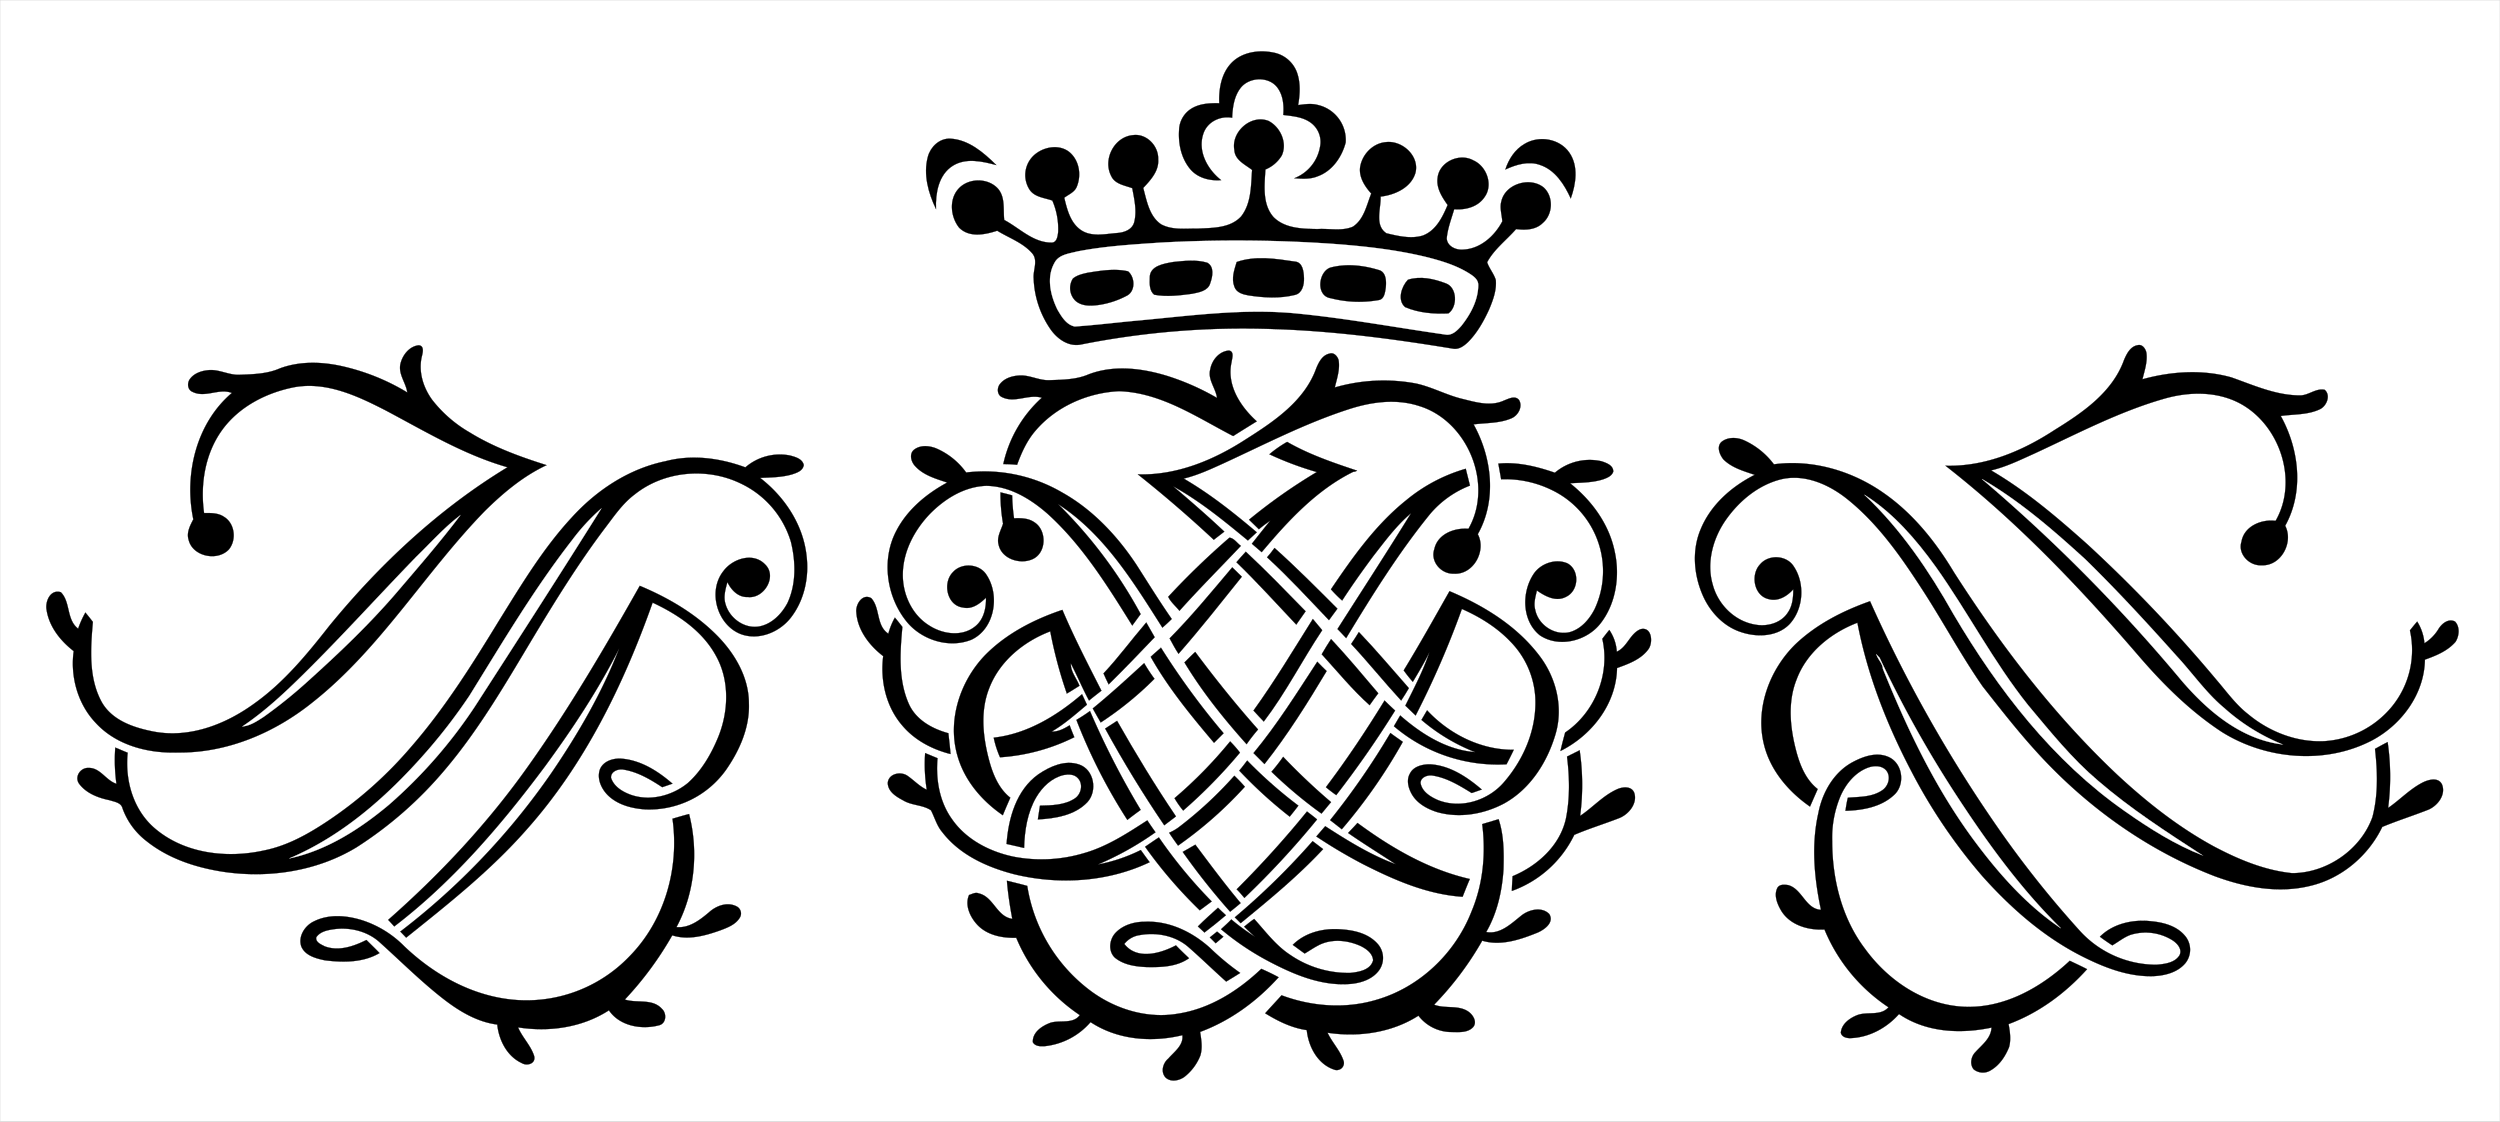 <svg id="b20bf8cc-692e-4beb-8ef8-536294407c93" data-name="Layer 1" xmlns="http://www.w3.org/2000/svg" xmlns:xlink="http://www.w3.org/1999/xlink" viewBox="0 0 1070.1 480.1"><rect x="0" y="0" width="1070.1" height="480.1" fill="#808080" stroke="none"/><defs><clipPath id="9a947b3f-b571-41fa-bcd9-2ef8cf709545"><rect x="0.05" y="0.05" width="1070" height="480" fill="none"/></clipPath></defs><title>site-logo1</title><g clip-path="url(#9a947b3f-b571-41fa-bcd9-2ef8cf709545)"><g id="ecedd0fd-b8e0-4409-bb73-2effaee93e1c" data-name="surface0"><path d="M.05.05h1070v480H.05Z" fill="none" stroke="#fff" stroke-miterlimit="10" stroke-width="0.1"/><path d="M.05.05h1070v480H.05Z" fill="#fff"/><path d="M527.05,27c4.7-4.9,12.2-5.8,18.5-4.4a13.34,13.34,0,0,1,9.6,8.4c1.6,4.5,1.3,9.4.5,14,2.8-.4,5.6-.8,8.3-.1A15.38,15.38,0,0,1,576,61c-1.6,6.2-5.8,12.3-12.1,14.5-3.2,1.3-6.6,1-9.9.8A17.6,17.6,0,0,0,565,63a10.2,10.2,0,0,0-4.4-10.8c-3.3-2.2-7.4-2.5-11.3-3,.3-3.9,0-8.1-2.3-11.4-3.6-5.3-12.4-5-16.1,0-2.7,3.6-3.3,8.3-3.5,12.6-5-.9-10.4,1.6-12.2,6.5-2.8,7.6,1.6,15.6,7.5,20.2-4.8.4-10.1-.9-13.3-4.8-3.8-4.6-5.1-10.8-4.7-16.7a11.12,11.12,0,0,1,5.1-9c3.6-2.3,8-2.5,12.1-2.4C521.65,38.35,522.65,31.65,527.05,27Z" fill="none" stroke="#000" stroke-miterlimit="10" stroke-width="0.1"/><path d="M527.05,27c4.7-4.9,12.2-5.8,18.5-4.4a13.34,13.34,0,0,1,9.6,8.4c1.6,4.5,1.3,9.4.5,14,2.8-.4,5.6-.8,8.3-.1A15.38,15.38,0,0,1,576,61c-1.6,6.2-5.8,12.3-12.1,14.5-3.2,1.3-6.6,1-9.9.8A17.6,17.6,0,0,0,565,63a10.2,10.2,0,0,0-4.4-10.8c-3.3-2.2-7.4-2.5-11.3-3,.3-3.9,0-8.1-2.3-11.4-3.6-5.3-12.4-5-16.1,0-2.7,3.6-3.3,8.3-3.5,12.6-5-.9-10.4,1.6-12.2,6.5-2.8,7.6,1.6,15.6,7.5,20.2-4.8.4-10.1-.9-13.3-4.8-3.8-4.6-5.1-10.8-4.7-16.7a11.12,11.12,0,0,1,5.1-9c3.6-2.3,8-2.5,12.1-2.4C521.65,38.35,522.65,31.65,527.05,27Z"/><path d="M528.35,64.15c-1.4-7.7,7.1-15.3,14.6-12.4,5.1,2.6,8.2,9.4,5.7,14.8a14.64,14.64,0,0,1-7,6c-.4,6.8-1.4,14.9,3.5,20.4,4.9,4.9,12.4,5,18.9,5.1,5-.3,10.3,1,15-1,4.8-3.1,5.9-9.2,7.9-14.2-2.7-3-5.2-6.8-4.8-11,.7-5.5,5.3-10.5,11-11,7-.9,14.6,5.9,12.7,13.2-1.9,6.3-8.8,9.4-14.9,10.1.2,5.1-2.7,12.3,2.5,15.7,5,1.2,10.5,2.5,15.5,1,5.7-2.1,8.5-7.9,10.7-13.1-2.4-3.4-4.9-7.2-4.3-11.6.7-6.9,9.4-10.8,15.3-7.5,5.7,2.5,8.6,10.5,4.8,15.7-2.8,4.2-8.1,5.6-13,5.2-1.2,4.1-2.8,8.2-3.2,12.5.2,3.3,3.8,5,6.8,4.8,7.5-.2,13.7-5.8,17-12.1-.2-2.9-1.2-5.8-.4-8.6,1.7-7.5,12.3-10.6,18.1-5.9,4.3,3.9,4,11.5-.4,15.2-3,3-7.5,3.1-11.4,2.6-4.1,4.7-9.4,8.6-12.4,14.2.9,2.7,2.9,4.9,3.7,7.6.4,4.4-1.2,8.7-2.9,12.7-2.3,5-5.1,10-9,13.9-1.7,1.6-3.8,3.2-6.3,2.8-25.5-4.2-51.2-7.6-77-8.4a355.08,355.08,0,0,0-82.3,6.6c-5.3,1.1-10.1-2.3-13-6.4a40.67,40.67,0,0,1-7.3-21.9c-.3-3.6,2-7.6-.6-10.7-4-4.6-10-6.6-15-9.7-5.2,1.7-11.9,3.1-16.3-1.3-3.6-4.5-4.4-11.8-.5-16.4,4.2-5,12.9-5.1,17.2-.2,3.1,3.7,2.1,8.8,2.6,13.3,6.6,3.5,12.4,9.8,20.4,9.7,2.2-.1,2.5-2.9,2.7-4.6a30.66,30.66,0,0,0-2.5-13.4c-3.3-1.2-7.5-1.4-9.7-4.6a11.51,11.51,0,0,1,3.31-15.94l.09-.06c4.2-2.8,10.4-3.3,14.2.4s4.5,9.7,2.5,14.4c-1,2.3-3.5,3.2-5.3,4.6,1.2,5,2.6,10.7,7.1,13.8s10.4,1.7,15.5,1.3c3-.2,6.4-1.4,7.3-4.5,1.3-4.8.1-9.9-.8-14.7-3.2-1.2-7.4-1.7-9-5.2-3.7-7.1,1.3-16.8,9.3-17.5,5.8-.8,11,4.6,10.8,10.3.4,5-3.2,8.9-6.4,12.3,1.5,5.5,2.6,12.2,7.7,15.6,4.9,2.6,10.6,1.7,15.9,1.8,6.3-.3,13.7-.2,18.3-5.2,4.4-5.6,4.2-13.1,4.7-19.9C533.05,70.45,528.55,68.55,528.35,64.15Z" fill="none" stroke="#000" stroke-miterlimit="10" stroke-width="0.1"/><path d="M528.35,64.15c-1.4-7.7,7.1-15.3,14.6-12.4,5.1,2.6,8.2,9.4,5.7,14.8a14.64,14.64,0,0,1-7,6c-.4,6.8-1.4,14.9,3.5,20.4,4.9,4.9,12.4,5,18.9,5.1,5-.3,10.3,1,15-1,4.8-3.1,5.9-9.2,7.9-14.2-2.7-3-5.2-6.8-4.8-11,.7-5.5,5.3-10.5,11-11,7-.9,14.6,5.9,12.7,13.2-1.9,6.3-8.8,9.4-14.9,10.1.2,5.1-2.7,12.3,2.5,15.7,5,1.2,10.5,2.5,15.5,1,5.7-2.1,8.5-7.9,10.7-13.1-2.4-3.4-4.9-7.2-4.3-11.6.7-6.9,9.4-10.8,15.3-7.5,5.7,2.5,8.6,10.5,4.8,15.7-2.8,4.2-8.1,5.6-13,5.2-1.2,4.1-2.8,8.2-3.2,12.5.2,3.3,3.8,5,6.8,4.8,7.5-.2,13.7-5.8,17-12.1-.2-2.9-1.2-5.8-.4-8.6,1.7-7.5,12.3-10.6,18.1-5.9,4.3,3.9,4,11.5-.4,15.2-3,3-7.5,3.1-11.4,2.6-4.1,4.7-9.4,8.6-12.4,14.2.9,2.7,2.9,4.9,3.7,7.6.4,4.4-1.2,8.7-2.9,12.7-2.3,5-5.1,10-9,13.9-1.7,1.6-3.8,3.2-6.3,2.8-25.5-4.2-51.2-7.6-77-8.4a355.08,355.08,0,0,0-82.3,6.6c-5.3,1.1-10.1-2.3-13-6.4a40.67,40.67,0,0,1-7.3-21.9c-.3-3.6,2-7.6-.6-10.7-4-4.6-10-6.6-15-9.7-5.2,1.7-11.9,3.1-16.3-1.3-3.6-4.5-4.4-11.8-.5-16.4,4.2-5,12.9-5.1,17.2-.2,3.1,3.7,2.1,8.8,2.6,13.3,6.6,3.5,12.4,9.8,20.4,9.7,2.2-.1,2.5-2.9,2.7-4.6a30.66,30.66,0,0,0-2.5-13.4c-3.3-1.2-7.5-1.4-9.7-4.6a11.51,11.51,0,0,1,3.31-15.94l.09-.06c4.2-2.8,10.4-3.3,14.2.4s4.5,9.7,2.5,14.4c-1,2.3-3.5,3.2-5.3,4.6,1.2,5,2.6,10.7,7.1,13.8s10.4,1.7,15.5,1.3c3-.2,6.4-1.4,7.3-4.5,1.3-4.8.1-9.9-.8-14.7-3.2-1.2-7.4-1.7-9-5.2-3.7-7.1,1.3-16.8,9.3-17.5,5.8-.8,11,4.6,10.8,10.3.4,5-3.2,8.9-6.4,12.3,1.5,5.5,2.6,12.2,7.7,15.6,4.9,2.6,10.6,1.7,15.9,1.8,6.3-.3,13.7-.2,18.3-5.2,4.4-5.6,4.2-13.1,4.7-19.9C533.05,70.45,528.55,68.55,528.35,64.15Z"/><path d="M397.15,67.15c1.1-4.3,5-8,9.6-7.8,7.9.4,14.3,6,19.7,11.3-6-1.6-13-3.2-18.6.3-6.1,3.8-7.5,11.8-7.2,18.5C397.35,82.65,395.15,74.65,397.15,67.15Z" fill="none" stroke="#000" stroke-miterlimit="10" stroke-width="0.1"/><path d="M397.15,67.15c1.1-4.3,5-8,9.6-7.8,7.9.4,14.3,6,19.7,11.3-6-1.6-13-3.2-18.6.3-6.1,3.8-7.5,11.8-7.2,18.5C397.35,82.65,395.15,74.65,397.15,67.15Z"/><path d="M652.65,61.55c6.2-3.7,15-2.2,19.1,3.8,4,5.8,2.8,13.4.6,19.6-2.7-5.9-6.6-12.1-13-14.3-5-1.9-10.4-.2-15,1.9C645.75,68.25,648.35,64,652.65,61.55Z" fill="none" stroke="#000" stroke-miterlimit="10" stroke-width="0.1"/><path d="M652.65,61.55c6.2-3.7,15-2.2,19.1,3.8,4,5.8,2.8,13.4.6,19.6-2.7-5.9-6.6-12.1-13-14.3-5-1.9-10.4-.2-15,1.9C645.75,68.25,648.35,64,652.65,61.55Z"/><path d="M496.65,103.85a600.83,600.83,0,0,1,73.5.5c13.7,1,27.5,2.5,40.9,5.8,6.2,1.6,12.5,3.5,18,7,1.7,1.1,3.7,2.5,3.7,4.8,0,6.5-3.3,12.6-7.3,17.6-1.6,1.8-3.7,4-6.4,3.7-21.1-3-42-6.9-63.2-9-23.2-2.4-46.4.9-69.4,3-8.8.8-17.6,1.9-26.4,2.5-3.6-.7-5.7-4.3-7.4-7.2-3-6.1-4.8-13.8-1.3-20,1.8-3.6,6.3-4,9.7-4.9C472.85,105.35,484.85,104.65,496.65,103.85Z" fill="none" stroke="#fff" stroke-miterlimit="10" stroke-width="0.1"/><path d="M496.65,103.85a600.83,600.83,0,0,1,73.5.5c13.7,1,27.5,2.5,40.9,5.8,6.2,1.6,12.5,3.5,18,7,1.7,1.1,3.7,2.5,3.7,4.8,0,6.5-3.3,12.6-7.3,17.6-1.6,1.8-3.7,4-6.4,3.7-21.1-3-42-6.9-63.2-9-23.2-2.4-46.4.9-69.4,3-8.8.8-17.6,1.9-26.4,2.5-3.6-.7-5.7-4.3-7.4-7.2-3-6.1-4.8-13.8-1.3-20,1.8-3.6,6.3-4,9.7-4.9C472.85,105.35,484.85,104.65,496.65,103.85Z" fill="#fff"/><path d="M529.35,112.15c8-2.8,16.7-1.4,24.8-.2,3.5.2,3.9,4.3,4,7.1s-.7,6.5-3.9,7.2c-6.5,1.6-13.2,1.2-19.8.2-2.4-.4-5.3-1.2-6.1-3.8C527,119.15,528.35,115.45,529.35,112.15Z" fill="none" stroke="#000" stroke-miterlimit="10" stroke-width="0.1"/><path d="M529.35,112.15c8-2.8,16.7-1.4,24.8-.2,3.5.2,3.9,4.3,4,7.1s-.7,6.5-3.9,7.2c-6.5,1.6-13.2,1.2-19.8.2-2.4-.4-5.3-1.2-6.1-3.8C527,119.15,528.35,115.45,529.35,112.15Z"/><path d="M502.15,112.15c4.8-.5,9.9-1.1,14.6.3,3.1,1.7,2.3,5.9,1.3,8.7-.9,3.4-4.9,4-7.8,4.6-5.3.7-10.8,1.4-16.2.4-2.1-1.7-2-4.8-1.9-7.2C492,113.75,498.25,112.85,502.15,112.15Z" fill="none" stroke="#000" stroke-miterlimit="10" stroke-width="0.1"/><path d="M502.15,112.15c4.8-.5,9.9-1.1,14.6.3,3.1,1.7,2.3,5.9,1.3,8.7-.9,3.4-4.9,4-7.8,4.6-5.3.7-10.8,1.4-16.2.4-2.1-1.7-2-4.8-1.9-7.2C492,113.75,498.25,112.85,502.15,112.15Z"/><path d="M569.45,114.55c6.8-1.8,14-1,20.6,1,3.3.8,3.4,4.8,3.1,7.6-.3,2-.6,5-3.1,5.3a48.42,48.42,0,0,1-20.4-.8C563.15,126.75,564.25,116.35,569.45,114.55Z" fill="none" stroke="#000" stroke-miterlimit="10" stroke-width="0.1"/><path d="M569.45,114.55c6.8-1.8,14-1,20.6,1,3.3.8,3.4,4.8,3.1,7.6-.3,2-.6,5-3.1,5.3a48.42,48.42,0,0,1-20.4-.8C563.15,126.75,564.25,116.35,569.45,114.55Z"/><path d="M465.55,116.75c5.7-.9,11.6-1.9,17.3-.6,2.9,2.4,3.3,8.2-.3,10.3a37.06,37.06,0,0,1-12.4,4.1c-3.3.4-7.1.6-9.8-1.8a7.58,7.58,0,0,1-1.1-9.5C461.05,117.75,463.35,117.25,465.55,116.75Z" fill="none" stroke="#000" stroke-miterlimit="10" stroke-width="0.1"/><path d="M465.55,116.75c5.7-.9,11.6-1.9,17.3-.6,2.9,2.4,3.3,8.2-.3,10.3a37.06,37.06,0,0,1-12.4,4.1c-3.3.4-7.1.6-9.8-1.8a7.58,7.58,0,0,1-1.1-9.5C461.05,117.75,463.35,117.25,465.55,116.75Z"/><path d="M602.65,119.75c5.3-1.7,11.1-.4,16.1,1.5,5.1,1.7,5.2,10.2,1.2,12.9-6.2.3-12.7-.2-18.5-2.7C598,128.55,599.85,122.65,602.65,119.75Z" fill="none" stroke="#000" stroke-miterlimit="10" stroke-width="0.1"/><path d="M602.65,119.75c5.3-1.7,11.1-.4,16.1,1.5,5.1,1.7,5.2,10.2,1.2,12.9-6.2.3-12.7-.2-18.5-2.7C598,128.55,599.85,122.65,602.65,119.75Z"/><path d="M171.35,156c.8-3.8,3.7-7.7,7.8-8.2,2.4.1,1.9,2.8,1.5,4.4-1.7,6.6.4,13.5,4.3,18.9a55.4,55.4,0,0,0,16.1,14c10.2,6.3,21.5,10.4,32.9,14-10,4.7-18.6,11.9-26.4,19.6-25.6,26.3-44.6,58.8-73.5,81.7-16.3,13.2-36.8,22-58.1,21.7-12.7.4-26.2-3.1-35-12.7-7.7-8.1-10.9-19.8-9.4-30.7-5.6-4.3-10.5-10.4-11.6-17.6-.7-3.6,1.6-9,6.1-7.6,4.2,4.2,2.3,11.7,7.4,15.6a42.3,42.3,0,0,1,3.1-6.9c1.1,1.3,2.2,2.7,3.2,4-1,11.5-1.9,24.1,3.9,34.5,4.6,7.9,14,10.9,22.4,12.5,15.3,2.8,30.7-3.2,43-12.2,12.6-9,22.5-21.1,32-33.2,21.6-26.4,47-50.1,76.2-67.8-18.6-5.3-35.3-15.4-52.3-24.4-11.9-6.1-25.1-12.3-38.8-9.9-12,2.3-23.8,8.3-31.1,18.4s-9.4,23.3-7.7,35.5c2.9,0,6-.1,8.5,1.6,4.7,2.8,5.5,9.9,2.1,14-4.9,5.2-15.5,3-17.2-4.1-1-3.1.6-6.1,2-8.8-4-19.2,1.2-41.1,16.5-54.1-5.5-2.2-11.4,2.3-16.9-.5-2.1-.9-2.3-3.7-1.1-5.4,1.7-2.4,4.7-3.5,7.5-3.8,4.9-.7,9.3,2.3,14.2,1.9,5.7-.2,11.6-.4,16.8-2.7,8.3-3.1,17.5-2.9,26-1.1a93.17,93.17,0,0,1,28.6,11.4C173.75,163.85,170.55,160.35,171.35,156Z" fill="none" stroke="#000" stroke-miterlimit="10" stroke-width="0.1"/><path d="M171.35,156c.8-3.8,3.7-7.7,7.8-8.2,2.4.1,1.9,2.8,1.5,4.4-1.7,6.6.4,13.5,4.3,18.9a55.4,55.4,0,0,0,16.1,14c10.2,6.3,21.5,10.4,32.9,14-10,4.7-18.6,11.9-26.4,19.6-25.6,26.3-44.6,58.8-73.5,81.7-16.3,13.2-36.8,22-58.1,21.7-12.7.4-26.2-3.1-35-12.7-7.7-8.1-10.9-19.8-9.4-30.7-5.6-4.3-10.5-10.4-11.6-17.6-.7-3.6,1.6-9,6.1-7.6,4.2,4.2,2.3,11.7,7.4,15.6a42.3,42.3,0,0,1,3.1-6.9c1.1,1.3,2.2,2.7,3.2,4-1,11.5-1.9,24.1,3.9,34.5,4.6,7.9,14,10.9,22.4,12.5,15.3,2.8,30.7-3.2,43-12.2,12.6-9,22.5-21.1,32-33.2,21.6-26.4,47-50.1,76.2-67.8-18.6-5.3-35.3-15.4-52.3-24.4-11.9-6.1-25.1-12.3-38.8-9.9-12,2.3-23.8,8.3-31.1,18.4s-9.4,23.3-7.7,35.5c2.9,0,6-.1,8.5,1.6,4.7,2.8,5.5,9.9,2.1,14-4.9,5.2-15.5,3-17.2-4.1-1-3.1.6-6.1,2-8.8-4-19.2,1.2-41.1,16.5-54.1-5.5-2.2-11.4,2.3-16.9-.5-2.1-.9-2.3-3.7-1.1-5.4,1.7-2.4,4.7-3.5,7.5-3.8,4.9-.7,9.3,2.3,14.2,1.9,5.7-.2,11.6-.4,16.8-2.7,8.3-3.1,17.5-2.9,26-1.1a93.17,93.17,0,0,1,28.6,11.4C173.75,163.85,170.55,160.35,171.35,156Z"/><path d="M909.15,154.15c1.1-2.6,2.7-5.9,5.9-6.4,2-.5,3.4,1.6,3.7,3.3.5,3.9-.8,7.6-1.7,11.3,12.3-3.4,25.7-4.3,38.1-.8,9.4,3.3,18.8,7.6,29,7.7,3.9.2,7-3.2,10.9-2.4,2.7,2.3.9,6.9-2,8.3-5.2,2.5-11.2,2.1-16.8,2.9,7.9,14.2,10,32.5,1.9,47,3.7,7.1-1.8,17.4-10.2,16.9-5.2.3-10.2-4.9-8.5-10.1,1.1-6.6,8.5-9.7,14.6-8.9,9.9-17.2,1.8-41.3-15.5-50.4-10-5.2-21.9-4.9-32.5-1.8-19.4,5.6-37.3,15.1-55.5,23.5-6,2.7-11.9,5.6-18.3,7.1,15.1,8.8,28.4,20.2,41.4,31.8a617.24,617.24,0,0,1,55.2,58c4.3,5,8.2,10.5,13.5,14.6,9,7.5,20.8,12.1,32.6,11.5a40.66,40.66,0,0,0,28.8-14.7,38.23,38.23,0,0,0,7.8-32.7c1-1.3,2-2.5,3.1-3.8a20.56,20.56,0,0,1,3.1,9.3,18.47,18.47,0,0,0,5.9-5.9c1.4-2.4,4.3-4.9,7.2-3.4,2.2,2.3,1.8,6.2.2,8.7-3.4,3.9-8.3,5.9-13.1,7.6-.2,14.7-10,27.9-22.7,34.6-20,10.4-45.4,8.2-64.3-3.7-13.7-9-25.4-20.7-36-33.1-25.1-29.1-51.8-57.1-82.2-80.8,16.8.5,32.8-6.2,46.7-15.3C891.25,176.75,904.15,168.05,909.15,154.15Z" fill="none" stroke="#000" stroke-miterlimit="10" stroke-width="0.1"/><path d="M909.15,154.15c1.1-2.6,2.7-5.9,5.9-6.4,2-.5,3.4,1.6,3.7,3.3.5,3.9-.8,7.6-1.7,11.3,12.3-3.4,25.7-4.3,38.1-.8,9.4,3.3,18.8,7.6,29,7.7,3.9.2,7-3.2,10.9-2.4,2.7,2.3.9,6.9-2,8.3-5.2,2.5-11.2,2.1-16.8,2.9,7.9,14.2,10,32.5,1.9,47,3.7,7.1-1.8,17.4-10.2,16.9-5.2.3-10.2-4.9-8.5-10.1,1.1-6.6,8.5-9.7,14.6-8.9,9.9-17.2,1.8-41.3-15.5-50.4-10-5.2-21.9-4.9-32.5-1.8-19.4,5.6-37.3,15.1-55.5,23.5-6,2.7-11.9,5.6-18.3,7.1,15.1,8.8,28.4,20.2,41.4,31.8a617.24,617.24,0,0,1,55.2,58c4.3,5,8.2,10.5,13.5,14.6,9,7.5,20.8,12.1,32.6,11.5a40.66,40.66,0,0,0,28.8-14.7,38.23,38.23,0,0,0,7.8-32.7c1-1.3,2-2.5,3.1-3.8a20.56,20.56,0,0,1,3.1,9.3,18.47,18.47,0,0,0,5.9-5.9c1.4-2.4,4.3-4.9,7.2-3.4,2.2,2.3,1.8,6.2.2,8.7-3.4,3.9-8.3,5.9-13.1,7.6-.2,14.7-10,27.9-22.7,34.6-20,10.4-45.4,8.2-64.3-3.7-13.7-9-25.4-20.7-36-33.1-25.1-29.1-51.8-57.1-82.2-80.8,16.8.5,32.8-6.2,46.7-15.3C891.25,176.75,904.15,168.05,909.15,154.15Z"/><path d="M518.05,158.05c.7-3.9,3.8-7.7,8-8,2.4.4,1.3,3.4,1.1,5-2.2,9.8,3.8,19,10.8,25.3-3.4,2.1-6.8,4.2-10.1,6.3-15.5-8-30.8-18.6-48.8-19.2-13.5.6-27.1,6.6-35.9,17-3.6,4.2-5.9,9.3-7.8,14.5a58.13,58.13,0,0,0-5.9-.3,53.7,53.7,0,0,1,16.5-28.4c-5.6-1.7-11.5,2.4-16.9-.2-2.3-.9-2.4-4-1-5.7,1.9-2.4,5-3.4,8-3.6,4.4-.4,8.5,2.1,12.9,2,5.7-.2,11.7-.2,17-2.5,11-4.2,23.2-2.6,34.1.8a105.32,105.32,0,0,1,20.9,9.3C520.35,166.05,516.85,162.45,518.05,158.05Z" fill="none" stroke="#000" stroke-miterlimit="10" stroke-width="0.1"/><path d="M518.05,158.05c.7-3.9,3.8-7.7,8-8,2.4.4,1.3,3.4,1.1,5-2.2,9.8,3.8,19,10.8,25.3-3.4,2.1-6.8,4.2-10.1,6.3-15.5-8-30.8-18.6-48.8-19.2-13.5.6-27.1,6.6-35.9,17-3.6,4.2-5.9,9.3-7.8,14.5a58.13,58.13,0,0,0-5.9-.3,53.7,53.7,0,0,1,16.5-28.4c-5.6-1.7-11.5,2.4-16.9-.2-2.3-.9-2.4-4-1-5.7,1.9-2.4,5-3.4,8-3.6,4.4-.4,8.5,2.1,12.9,2,5.7-.2,11.7-.2,17-2.5,11-4.2,23.2-2.6,34.1.8a105.32,105.32,0,0,1,20.9,9.3C520.35,166.05,516.85,162.45,518.05,158.05Z"/><path d="M563.45,157.55c1.1-2.6,2.6-5.6,5.7-6.2,1.8-.6,3.3,1.1,3.8,2.7.7,4-.7,8-1.6,11.8a75.43,75.43,0,0,1,34.7-1.7c7,1.5,13.3,5.1,20.3,6.7,5.6,1.4,11.8,3.2,17.4.6,1.9-.7,4.7-2.3,6.4-.3,1.8,2.8-.3,6.7-3.2,7.9-5.1,2.2-10.8,1.9-16.2,2.6,7.9,14.2,10,32.5,1.8,47,3.8,7.1-1.9,17.5-10.3,16.9-5.4.2-10.1-5.2-8.3-10.5,1.4-6.5,8.6-9.2,14.6-8.7,10.9-19-.3-46.3-21.2-52.6-9.9-3.2-20.6-1.7-30.3,1.5-18.5,6-35.8,15-53.4,23.1-5.5,2.5-11.1,5.1-17,6.5,11.2,6.5,21.4,14.6,31.3,23l-3.8,3.5c-10.2-8.4-20.4-16.8-32-23.2,7.4,6.3,14.8,12.7,21.9,19.4-1.5,1.2-3,2.3-4.5,3.5q-15.75-14.7-32.5-28c16.6.5,32.5-6.1,46.2-15C545.25,180.45,558.45,171.65,563.45,157.55Z" fill="none" stroke="#000" stroke-miterlimit="10" stroke-width="0.1"/><path d="M563.45,157.55c1.1-2.6,2.6-5.6,5.7-6.2,1.8-.6,3.3,1.1,3.8,2.7.7,4-.7,8-1.6,11.8a75.43,75.43,0,0,1,34.7-1.7c7,1.5,13.3,5.1,20.3,6.7,5.6,1.4,11.8,3.2,17.4.6,1.9-.7,4.7-2.3,6.4-.3,1.8,2.8-.3,6.7-3.2,7.9-5.1,2.2-10.8,1.9-16.2,2.6,7.9,14.2,10,32.5,1.8,47,3.8,7.1-1.9,17.5-10.3,16.9-5.4.2-10.1-5.2-8.3-10.5,1.4-6.5,8.6-9.2,14.6-8.7,10.9-19-.3-46.3-21.2-52.6-9.9-3.2-20.6-1.7-30.3,1.5-18.5,6-35.8,15-53.4,23.1-5.5,2.5-11.1,5.1-17,6.5,11.2,6.5,21.4,14.6,31.3,23l-3.8,3.5c-10.2-8.4-20.4-16.8-32-23.2,7.4,6.3,14.8,12.7,21.9,19.4-1.5,1.2-3,2.3-4.5,3.5q-15.75-14.7-32.5-28c16.6.5,32.5-6.1,46.2-15C545.25,180.45,558.45,171.65,563.45,157.55Z"/><path d="M737,189.05c2.7-2.1,6.7-1.9,9.7-.5a32.93,32.93,0,0,1,12.6,10.2c16.5-2.2,33.5,2.8,47,12.3,12.5,8.7,22.2,20.8,30,33.8,20.1,31.4,42.9,61.3,70.1,86.9,12.6,11.7,26.2,22.4,41.3,30.6,10.4,5.5,21.6,10.2,33.4,11.4,14.8,0,29.4-10,34.4-24,2.5-9.5,2.2-19.5,1.1-29.2,1.8-1,3.6-2,5.4-2.9a102.45,102.45,0,0,1,.2,28.2c5.1-3.5,9.3-8.1,14.8-10.9,2.6-1.3,6.8-2.4,8.3.9,1.7,4.4-1.9,9-5.8,10.7-6.6,2.6-13.3,4.7-19.8,7.4-5.9,12.3-17.3,22-30.7,25.2-13.7,3.4-28,.7-41-4.1-29.3-11.3-55.4-30.2-76.4-53.4-8.1-8.9-15.5-18.4-22.9-27.8-9.6-13.8-17.4-28.6-26.6-42.6-8.9-13.7-18.6-27.4-31.5-37.7-7.9-6.3-18.4-10.9-28.6-8.3-9.5,2.5-17.4,9.1-23,16.9s-8.7,18.4-5.9,28c2.2,8.5,9.3,15.7,18.1,17.2,5.1,1,11.2-.6,14.1-5.2,2-2.9,2.3-6.5,2.3-9.9-2.6,2.9-6.4,5.3-10.5,4.2-6.4-1.4-7.9-10.5-3.7-14.9,3.6-4.3,11.3-4,14.4.9,4.9,7.3,4.2,18.2-1.8,24.7-5.3,5.5-14,5.7-20.8,3.4-7.4-2.4-13.1-8.5-16.2-15.4-4-8.9-4.9-19.6-1-28.7,4.3-10.4,13.2-18.2,23.1-23.2-4.7-1.6-9.8-3-13.4-6.6C736,194.55,734.65,191,737,189.05Z" fill="none" stroke="#000" stroke-miterlimit="10" stroke-width="0.1"/><path d="M737,189.05c2.7-2.1,6.7-1.9,9.7-.5a32.93,32.93,0,0,1,12.6,10.2c16.5-2.2,33.5,2.8,47,12.3,12.5,8.7,22.2,20.8,30,33.8,20.1,31.4,42.9,61.3,70.1,86.9,12.6,11.7,26.2,22.4,41.3,30.6,10.4,5.5,21.6,10.2,33.4,11.4,14.8,0,29.4-10,34.4-24,2.5-9.5,2.2-19.5,1.1-29.2,1.8-1,3.6-2,5.4-2.9a102.45,102.45,0,0,1,.2,28.2c5.1-3.5,9.3-8.1,14.8-10.9,2.6-1.3,6.8-2.4,8.3.9,1.7,4.4-1.9,9-5.8,10.7-6.6,2.6-13.3,4.7-19.8,7.4-5.9,12.3-17.3,22-30.7,25.2-13.7,3.4-28,.7-41-4.1-29.3-11.3-55.4-30.2-76.4-53.4-8.1-8.9-15.5-18.4-22.9-27.8-9.6-13.8-17.4-28.6-26.6-42.6-8.9-13.7-18.6-27.4-31.5-37.7-7.9-6.3-18.4-10.9-28.6-8.3-9.5,2.5-17.4,9.1-23,16.9s-8.7,18.4-5.9,28c2.2,8.5,9.3,15.7,18.1,17.2,5.1,1,11.2-.6,14.1-5.2,2-2.9,2.3-6.5,2.3-9.9-2.6,2.9-6.4,5.3-10.5,4.2-6.4-1.4-7.9-10.5-3.7-14.9,3.6-4.3,11.3-4,14.4.9,4.9,7.3,4.2,18.2-1.8,24.7-5.3,5.5-14,5.7-20.8,3.4-7.4-2.4-13.1-8.5-16.2-15.4-4-8.9-4.9-19.6-1-28.7,4.3-10.4,13.2-18.2,23.1-23.2-4.7-1.6-9.8-3-13.4-6.6C736,194.55,734.65,191,737,189.05Z"/><path d="M543.35,194.45a49.24,49.24,0,0,1,7.6-5.3c9.4,5.4,19.7,8.9,29.9,12.3a2.94,2.94,0,0,1-1.6.5c-15.8,7.8-28,21.1-39.2,34.4l-4.2-3.6c2.6-3.3,5.2-6.6,7.9-9.9a56.65,56.65,0,0,0-4.9,3.7c-1.4-1.4-2.8-2.7-4.2-4.1a235.62,235.62,0,0,1,29-20.4A138.45,138.45,0,0,1,543.35,194.45Z" fill="none" stroke="#000" stroke-miterlimit="10" stroke-width="0.1"/><path d="M543.35,194.45a49.24,49.24,0,0,1,7.6-5.3c9.4,5.4,19.7,8.9,29.9,12.3a2.94,2.94,0,0,1-1.6.5c-15.8,7.8-28,21.1-39.2,34.4l-4.2-3.6c2.6-3.3,5.2-6.6,7.9-9.9a56.65,56.65,0,0,0-4.9,3.7c-1.4-1.4-2.8-2.7-4.2-4.1a235.62,235.62,0,0,1,29-20.4A138.45,138.45,0,0,1,543.35,194.45Z"/><path d="M391.45,192.35c2.6-1.9,6.2-1.6,9.1-.5a30.71,30.71,0,0,1,13,10.4,66.06,66.06,0,0,1,41,8.5c13.1,7.3,23.7,18.6,31.9,31,5,7.8,9.8,15.6,15.1,23.2-1.3,1.3-2.6,2.5-4,3.7-12.4-19.5-24.9-40.1-44.7-52.9a198.44,198.44,0,0,1,35.4,47.1c-1.2,1.6-2.4,3.3-3.6,4.9-10.6-17-21.3-34.3-36.2-47.8-7.3-6.4-16.3-11.9-26.3-12-9.3.3-17.7,5.5-24.1,12-6.5,6.8-11.3,15.7-11.6,25.2-.3,8.8,3.7,17.9,11.3,22.6,5.7,3.7,13.9,4.9,19.5.5,3.8-2.9,4.9-7.9,4.8-12.4-2.6,2.5-5.9,5.1-9.8,4.2-7-.8-8.9-10.7-4.3-15.2,3.7-4.1,11.3-3.6,14.3,1.2,5.9,8.8,3.5,23.2-6.5,27.8-9.3,3.7-20.6.3-27.1-7.1-9.1-10.6-11.6-27-5-39.5,4.7-9.1,12.9-15.9,21.8-20.7-4.8-1.6-10.1-3.1-13.6-6.9C389.85,197.65,389.05,194.05,391.45,192.35Z" fill="none" stroke="#000" stroke-miterlimit="10" stroke-width="0.1"/><path d="M391.45,192.35c2.6-1.9,6.2-1.6,9.1-.5a30.71,30.71,0,0,1,13,10.4,66.06,66.06,0,0,1,41,8.5c13.1,7.3,23.7,18.6,31.9,31,5,7.8,9.8,15.6,15.1,23.2-1.3,1.3-2.6,2.5-4,3.7-12.4-19.5-24.9-40.1-44.7-52.9a198.44,198.44,0,0,1,35.4,47.1c-1.2,1.6-2.4,3.3-3.6,4.9-10.6-17-21.3-34.3-36.2-47.8-7.3-6.4-16.3-11.9-26.3-12-9.3.3-17.7,5.5-24.1,12-6.5,6.8-11.3,15.7-11.6,25.2-.3,8.8,3.7,17.9,11.3,22.6,5.7,3.7,13.9,4.9,19.5.5,3.8-2.9,4.9-7.9,4.8-12.4-2.6,2.5-5.9,5.1-9.8,4.2-7-.8-8.9-10.7-4.3-15.2,3.7-4.1,11.3-3.6,14.3,1.2,5.9,8.8,3.5,23.2-6.5,27.8-9.3,3.7-20.6.3-27.1-7.1-9.1-10.6-11.6-27-5-39.5,4.7-9.1,12.9-15.9,21.8-20.7-4.8-1.6-10.1-3.1-13.6-6.9C389.85,197.65,389.05,194.05,391.45,192.35Z"/><path d="M319.05,200.05a22.57,22.57,0,0,1,19-5.1c2.3.6,5.4,1.4,6,4.1-.4,2.5-2.9,3.3-5,4-4.5,1.3-9.1,1.3-13.7,1.5,10.5,8.1,18.5,20.1,19.9,33.5,1.1,9.2-1,19-6.8,26.4-4.8,6.1-13.4,9.7-21,7.1-10.4-3.7-14.7-18.4-7.8-27.1,3.9-5.3,12.7-8.2,17.8-2.9,5.4,5.1-.4,14.8-7.3,14-4.1.2-7.1-2.9-8.8-6.4-.8,3-1.8,6.3-.8,9.4,1.7,6.1,8.1,10.7,14.4,9.6,5.4-1,9.6-5.3,12.1-10,3.8-8.1,3.6-17.6,1.5-26.2a40.45,40.45,0,0,0-21.5-25c-14.4-7-32.8-5.4-45.4,4.7-5.2,3.9-8.8,9.3-12.7,14.4-11.4,15.1-21.4,31.3-31.2,47.6-11.5,19.2-22.8,38.7-37.3,55.8a166.34,166.34,0,0,1-37.8,33.2c-16.9,10.3-37.7,13.4-57.1,10.5-11.7-1.8-23.4-5.6-32.8-13.1A30.91,30.91,0,0,1,52.45,346c-.6-2.5-3.5-2.8-5.6-3.5-4.9-1-10.1-3-13.1-7.2-1.9-3,.8-6.8,4.2-6.6,5-.1,7.4,5.4,11.9,6.8a73,73,0,0,1-.5-15.5c1.8.7,3.5,1.5,5.3,2.2-1.2,11.7,2.3,24.2,11.3,32.1,12.7,11.1,31.1,13.3,47.2,9.7,9.9-2,18.8-7,27.2-12.6a173.87,173.87,0,0,0,35.9-32c14.5-16.7,26.2-35.5,37.7-54.3,9.4-15.1,18.6-30.4,30.7-43.5,10.7-11.8,24.6-21,40.3-24.2C296.25,194.45,308.15,196.05,319.05,200.05Z" fill="none" stroke="#000" stroke-miterlimit="10" stroke-width="0.1"/><path d="M319.05,200.05a22.57,22.57,0,0,1,19-5.1c2.3.6,5.4,1.4,6,4.1-.4,2.5-2.9,3.3-5,4-4.5,1.3-9.1,1.3-13.7,1.5,10.5,8.1,18.5,20.1,19.9,33.5,1.1,9.2-1,19-6.8,26.4-4.8,6.1-13.4,9.7-21,7.1-10.4-3.7-14.7-18.4-7.8-27.1,3.9-5.3,12.7-8.2,17.8-2.9,5.4,5.1-.4,14.8-7.3,14-4.1.2-7.1-2.9-8.8-6.4-.8,3-1.8,6.3-.8,9.4,1.7,6.1,8.1,10.7,14.4,9.6,5.4-1,9.6-5.3,12.1-10,3.8-8.1,3.6-17.6,1.5-26.2a40.45,40.45,0,0,0-21.5-25c-14.4-7-32.8-5.4-45.4,4.7-5.2,3.9-8.8,9.3-12.7,14.4-11.4,15.1-21.4,31.3-31.2,47.6-11.5,19.2-22.8,38.7-37.3,55.8a166.34,166.34,0,0,1-37.8,33.2c-16.9,10.3-37.7,13.4-57.1,10.5-11.7-1.8-23.4-5.6-32.8-13.1A30.91,30.91,0,0,1,52.45,346c-.6-2.5-3.5-2.8-5.6-3.5-4.9-1-10.1-3-13.1-7.2-1.9-3,.8-6.8,4.2-6.6,5-.1,7.4,5.4,11.9,6.8a73,73,0,0,1-.5-15.5c1.8.7,3.5,1.5,5.3,2.2-1.2,11.7,2.3,24.2,11.3,32.1,12.7,11.1,31.1,13.3,47.2,9.7,9.9-2,18.8-7,27.2-12.6a173.87,173.87,0,0,0,35.9-32c14.5-16.7,26.2-35.5,37.7-54.3,9.4-15.1,18.6-30.4,30.7-43.5,10.7-11.8,24.6-21,40.3-24.2C296.25,194.45,308.15,196.05,319.05,200.05Z"/><path d="M665.55,202.35a23,23,0,0,1,20-4.9c2.1.7,5,1.7,5,4.4-.6,1.9-2.6,2.7-4.3,3.3-4.6,1.5-9.5,1.4-14.2,1.7,9.3,7.4,16.7,17.5,19.1,29.2,2.3,10.4.6,22.2-6,30.7-5.8,7.6-17.8,10.7-26,5.2-7.8-6.2-7.9-18.6-2.6-26.4,3-4.4,9.4-6.6,14.4-4.4,5.3,2.9,4.9,11.7-.6,14.3-4.3,2.3-8.9-.2-12.5-2.7-.6,2.7-1.5,5.5-.7,8.3,1.3,6.5,8.4,11.2,14.9,9.5,4.8-1.4,8.3-5.5,10.5-9.8a38.18,38.18,0,0,0,2.2-26.6,38.69,38.69,0,0,0-20.5-24.4,45.27,45.27,0,0,0-21.7-4.6c-.4-2.3-.8-4.5-1.2-6.7C649.55,197.65,657.75,199.65,665.55,202.35Z" fill="none" stroke="#000" stroke-miterlimit="10" stroke-width="0.1"/><path d="M665.55,202.35a23,23,0,0,1,20-4.9c2.1.7,5,1.7,5,4.4-.6,1.9-2.6,2.7-4.3,3.3-4.6,1.5-9.5,1.4-14.2,1.7,9.3,7.4,16.7,17.5,19.1,29.2,2.3,10.4.6,22.2-6,30.7-5.8,7.6-17.8,10.7-26,5.2-7.8-6.2-7.9-18.6-2.6-26.4,3-4.4,9.4-6.6,14.4-4.4,5.3,2.9,4.9,11.7-.6,14.3-4.3,2.3-8.9-.2-12.5-2.7-.6,2.7-1.5,5.5-.7,8.3,1.3,6.5,8.4,11.2,14.9,9.5,4.8-1.4,8.3-5.5,10.5-9.8a38.18,38.18,0,0,0,2.2-26.6,38.69,38.69,0,0,0-20.5-24.4,45.27,45.27,0,0,0-21.7-4.6c-.4-2.3-.8-4.5-1.2-6.7C649.55,197.65,657.75,199.65,665.55,202.35Z"/><path d="M602,214.05a70.57,70.57,0,0,1,25.4-13.4l1.8,7.2a42.43,42.43,0,0,0-17.1,12.2c-13.5,16.6-24.8,34.8-35.9,53.1-1.2-1.3-2.4-2.6-3.7-3.9,10.5-16.5,21.2-32.9,31.5-49.6-6.3,5.3-11.2,12-16.2,18.4-4.6,6.2-9.1,12.5-13.3,19a54.36,54.36,0,0,1-4.8-4.8C579.05,238.45,588.85,224.55,602,214.05Z" fill="none" stroke="#000" stroke-miterlimit="10" stroke-width="0.1"/><path d="M602,214.05a70.57,70.57,0,0,1,25.4-13.4l1.8,7.2a42.43,42.43,0,0,0-17.1,12.2c-13.5,16.6-24.8,34.8-35.9,53.1-1.2-1.3-2.4-2.6-3.7-3.9,10.5-16.5,21.2-32.9,31.5-49.6-6.3,5.3-11.2,12-16.2,18.4-4.6,6.2-9.1,12.5-13.3,19a54.36,54.36,0,0,1-4.8-4.8C579.05,238.45,588.85,224.55,602,214.05Z"/><path d="M848.35,205.05c16.2,9.4,30.5,21.8,44.3,34.4,13.5,13.2,26.3,27.1,38.9,41.2,6.9,7.4,12.7,15.9,20.5,22.4a85.44,85.44,0,0,0,25,15.6c-17.7-2.1-32.1-14.3-43.3-27.4A708.81,708.81,0,0,0,848.35,205.05Z" fill="none" stroke="#fff" stroke-miterlimit="10" stroke-width="0.1"/><path d="M848.35,205.05c16.2,9.4,30.5,21.8,44.3,34.4,13.5,13.2,26.3,27.1,38.9,41.2,6.9,7.4,12.7,15.9,20.5,22.4a85.44,85.44,0,0,0,25,15.6c-17.7-2.1-32.1-14.3-43.3-27.4A708.81,708.81,0,0,0,848.35,205.05Z" fill="#fff"/><path d="M428.25,210.75c1.6.4,3.3.8,5,1.3a78.47,78.47,0,0,0,.8,9.8c3-.1,6.1-.1,8.7,1.7,5.4,3.4,5.3,13.1-.8,15.8-5.3,2.4-13.2-.1-14.5-6.2-.9-3.2,1-6.1,1.9-9A74.27,74.27,0,0,1,428.25,210.75Z" fill="none" stroke="#000" stroke-miterlimit="10" stroke-width="0.1"/><path d="M428.25,210.75c1.6.4,3.3.8,5,1.3a78.47,78.47,0,0,0,.8,9.8c3-.1,6.1-.1,8.7,1.7,5.4,3.4,5.3,13.1-.8,15.8-5.3,2.4-13.2-.1-14.5-6.2-.9-3.2,1-6.1,1.9-9A74.27,74.27,0,0,1,428.25,210.75Z"/><path d="M798,211.75c12.4,7.8,22.1,19.1,30.6,30.9,13.8,19.4,24.7,40.7,39.6,59.3,9.4,11.2,18.6,22.7,29.8,32.2,13.9,12,29.4,22,44.8,32-11.8-4.6-22.7-11.5-33.1-18.8-31-21.6-54.5-52.2-73.5-84.4C825.75,244.35,813.55,226.35,798,211.75Z" fill="none" stroke="#fff" stroke-miterlimit="10" stroke-width="0.1"/><path d="M798,211.75c12.4,7.8,22.1,19.1,30.6,30.9,13.8,19.4,24.7,40.7,39.6,59.3,9.4,11.2,18.6,22.7,29.8,32.2,13.9,12,29.4,22,44.8,32-11.8-4.6-22.7-11.5-33.1-18.8-31-21.6-54.5-52.2-73.5-84.4C825.75,244.35,813.55,226.35,798,211.75Z" fill="#fff"/><path d="M245,231.05a87.49,87.49,0,0,1,12.4-13.4c-17.8,28.4-35.9,56.5-54.1,84.7a207.8,207.8,0,0,1-36.8,42.1c-12.4,10.4-26.7,19.6-42.7,23,23.6-10,43.1-27.6,59.8-46.9a238.37,238.37,0,0,0,17.3-22.7C215,275.15,228.55,252.15,245,231.05Z" fill="none" stroke="#fff" stroke-miterlimit="10" stroke-width="0.1"/><path d="M245,231.05a87.49,87.49,0,0,1,12.4-13.4c-17.8,28.4-35.9,56.5-54.1,84.7a207.8,207.8,0,0,1-36.8,42.1c-12.4,10.4-26.7,19.6-42.7,23,23.6-10,43.1-27.6,59.8-46.9a238.37,238.37,0,0,0,17.3-22.7C215,275.15,228.55,252.15,245,231.05Z" fill="#fff"/><path d="M178.25,238.25c6.2-6,11.9-12.5,18.8-17.7-8.6,11.4-18,22.2-27.3,33.1-11.6,13.5-24.4,25.7-37.6,37.6a206.53,206.53,0,0,1-19.3,15.6c-2.8,1.8-5.7,3.8-9.1,4.1,9.7-6.5,18.2-14.5,26.5-22.7C146.65,272.05,162.15,254.85,178.25,238.25Z" fill="none" stroke="#fff" stroke-miterlimit="10" stroke-width="0.1"/><path d="M178.25,238.25c6.2-6,11.9-12.5,18.8-17.7-8.6,11.4-18,22.2-27.3,33.1-11.6,13.5-24.4,25.7-37.6,37.6a206.53,206.53,0,0,1-19.3,15.6c-2.8,1.8-5.7,3.8-9.1,4.1,9.7-6.5,18.2-14.5,26.5-22.7C146.65,272.05,162.15,254.85,178.25,238.25Z" fill="#fff"/><path d="M526.25,230.15c2,.2,3.3,2.4,4.9,3.5-8.8,9.3-17.8,18.3-26.3,27.8-1.6-2-3.7-3.7-4.8-6A329.3,329.3,0,0,1,526.25,230.15Z" fill="none" stroke="#000" stroke-miterlimit="10" stroke-width="0.1"/><path d="M526.25,230.15c2,.2,3.3,2.4,4.9,3.5-8.8,9.3-17.8,18.3-26.3,27.8-1.6-2-3.7-3.7-4.8-6A329.3,329.3,0,0,1,526.25,230.15Z"/><path d="M545.55,234.55c9.3,8.3,18.1,17.2,26.9,26-1.2,1.6-2.4,3.3-3.6,4.9-8.7-9.1-17.2-18.4-26.5-26.9C543.45,237.25,544.55,236,545.55,234.55Z" fill="none" stroke="#000" stroke-miterlimit="10" stroke-width="0.1"/><path d="M545.55,234.55c9.3,8.3,18.1,17.2,26.9,26-1.2,1.6-2.4,3.3-3.6,4.9-8.7-9.1-17.2-18.4-26.5-26.9C543.45,237.25,544.55,236,545.55,234.55Z"/><path d="M529.25,240.65c1.3-1.5,2.6-3,4-4.5,8.8,8.2,17.2,16.9,25.6,25.5-1.3,1.9-2.7,3.8-4,5.7C546.35,258.35,538.05,249.15,529.25,240.65Z" fill="none" stroke="#000" stroke-miterlimit="10" stroke-width="0.1"/><path d="M529.25,240.65c1.3-1.5,2.6-3,4-4.5,8.8,8.2,17.2,16.9,25.6,25.5-1.3,1.9-2.7,3.8-4,5.7C546.35,258.35,538.05,249.15,529.25,240.65Z"/><path d="M527.45,242.85l4.1,4c-8.9,11.1-17.7,22.3-27.1,33-1.4-2.1-2.6-4.4-3.8-6.6C510.15,263.65,518.75,253.15,527.45,242.85Z" fill="none" stroke="#000" stroke-miterlimit="10" stroke-width="0.1"/><path d="M527.45,242.85l4.1,4c-8.9,11.1-17.7,22.3-27.1,33-1.4-2.1-2.6-4.4-3.8-6.6C510.15,263.65,518.75,253.15,527.45,242.85Z"/><path d="M226.45,327.45c17.4-24.5,32.6-50.5,47.4-76.7,12.2,5.1,23.8,11.9,33.1,21.3,7.6,7.7,13.6,17.9,13.6,29,.4,10.3-4,20.2-9.8,28.5a40.41,40.41,0,0,1-34.6,16.9c-5.7-.4-11.6-1.9-15.8-5.9-2.9-2.8-4.9-7.1-3.6-11.1,1.4-3.7,5.8-5,9.4-4.7,8.3.7,15.6,5.4,21.7,10.7-1.5.5-2.9,1-4.4,1.5-5-3.3-10.4-6.5-16.4-7.5-2.3-.5-5.7.7-5.5,3.5,1.2,3.7,4.8,5.9,8.3,7.2,8.3,3,17.9.5,24.6-5,5.9-5.3,10-12.4,13-19.7,4.4-10.9,4.9-23.9-.8-34.4-5.8-10.9-16.4-18-27.3-23.1-12.4,35-29.1,69.3-54,97.2-15.3,17.4-33.5,31.8-51.5,46.2l-2.5-2.6a300.08,300.08,0,0,0,64.7-67.9c11.4-16.7,21.7-34.4,29-53.3-9,17.8-20,34.4-31.8,50.5-18.8,25.2-39.5,49.4-64.5,68.5-.9-1-1.7-1.9-2.6-2.8C188.55,374.05,209.15,352,226.45,327.45Z" fill="none" stroke="#000" stroke-miterlimit="10" stroke-width="0.1"/><path d="M226.45,327.45c17.4-24.5,32.6-50.5,47.4-76.7,12.2,5.1,23.8,11.9,33.1,21.3,7.6,7.7,13.6,17.9,13.6,29,.4,10.3-4,20.2-9.8,28.5a40.41,40.41,0,0,1-34.6,16.9c-5.7-.4-11.6-1.9-15.8-5.9-2.9-2.8-4.9-7.1-3.6-11.1,1.4-3.7,5.8-5,9.4-4.7,8.3.7,15.6,5.4,21.7,10.7-1.5.5-2.9,1-4.4,1.5-5-3.3-10.4-6.5-16.4-7.5-2.3-.5-5.7.7-5.5,3.5,1.2,3.7,4.8,5.9,8.3,7.2,8.3,3,17.9.5,24.6-5,5.9-5.3,10-12.4,13-19.7,4.4-10.9,4.9-23.9-.8-34.4-5.8-10.9-16.4-18-27.3-23.1-12.4,35-29.1,69.3-54,97.2-15.3,17.4-33.5,31.8-51.5,46.2l-2.5-2.6a300.08,300.08,0,0,0,64.7-67.9c11.4-16.7,21.7-34.4,29-53.3-9,17.8-20,34.4-31.8,50.5-18.8,25.2-39.5,49.4-64.5,68.5-.9-1-1.7-1.9-2.6-2.8C188.55,374.05,209.15,352,226.45,327.45Z"/><path d="M620.45,253.05c14.5,6.1,28.6,14.7,38.3,27.4,7.3,9.4,10.5,22.1,7.1,33.7-3.5,12-10.8,23.6-22.1,29.8-8.7,4.6-19.2,6.4-28.8,3.6-4.3-1.4-8.6-3.8-10.8-7.9-1.4-2.6-2.2-5.9-.6-8.6,1.5-3,5.3-3.9,8.4-3.9,8.5.4,16,5.4,22.3,10.8l-4.3,1.5c-5.2-3.2-10.7-6.6-16.9-7.5-2.1-.3-5,.8-5,3.2.6,3.7,4.2,5.9,7.4,7.3,10,4,22,.1,28.7-8.1,8.5-10,13.8-23,13-36.2a37.28,37.28,0,0,0-10.6-23.5c-5.8-6.1-13.1-10.6-20.8-14a384.36,384.36,0,0,1-19.8,45.6c-1.5-1.4-2.9-2.8-4.4-4.2,3.7-7.5,7.7-15,10.3-22.9-2.1,4.4-4.6,8.5-7.1,12.7a59.41,59.41,0,0,1-3.9-4.9C607.75,275.65,614.05,264.35,620.45,253.05Z" fill="none" stroke="#000" stroke-miterlimit="10" stroke-width="0.1"/><path d="M620.45,253.05c14.5,6.1,28.6,14.7,38.3,27.4,7.3,9.4,10.5,22.1,7.1,33.7-3.5,12-10.8,23.6-22.1,29.8-8.7,4.6-19.2,6.4-28.8,3.6-4.3-1.4-8.6-3.8-10.8-7.9-1.4-2.6-2.2-5.9-.6-8.6,1.5-3,5.3-3.9,8.4-3.9,8.5.4,16,5.4,22.3,10.8l-4.3,1.5c-5.2-3.2-10.7-6.6-16.9-7.5-2.1-.3-5,.8-5,3.2.6,3.7,4.2,5.9,7.4,7.3,10,4,22,.1,28.7-8.1,8.5-10,13.8-23,13-36.2a37.28,37.28,0,0,0-10.6-23.5c-5.8-6.1-13.1-10.6-20.8-14a384.36,384.36,0,0,1-19.8,45.6c-1.5-1.4-2.9-2.8-4.4-4.2,3.7-7.5,7.7-15,10.3-22.9-2.1,4.4-4.6,8.5-7.1,12.7a59.41,59.41,0,0,1-3.9-4.9C607.75,275.65,614.05,264.35,620.45,253.05Z"/><path d="M366.55,262.05c-.4-3.3,2.6-8.2,6.4-6,3.9,4.3,2,11.7,7.3,15.2a29.56,29.56,0,0,1,2.8-6.9c1.1,1.3,2.2,2.7,3.2,4-1,10.9-1.8,22.5,2.7,32.8,3,6.9,10,10.8,17,12.7.3,3,.7,5.9.9,8.9-7.9-2-15.5-6-20.8-12.4-6.9-8.1-9.3-19.2-8-29.5C372.15,276.35,367,269.65,366.55,262.05Z" fill="none" stroke="#000" stroke-miterlimit="10" stroke-width="0.1"/><path d="M366.55,262.05c-.4-3.3,2.6-8.2,6.4-6,3.9,4.3,2,11.7,7.3,15.2a29.56,29.56,0,0,1,2.8-6.9c1.1,1.3,2.2,2.7,3.2,4-1,10.9-1.8,22.5,2.7,32.8,3,6.9,10,10.8,17,12.7.3,3,.7,5.9.9,8.9-7.9-2-15.5-6-20.8-12.4-6.9-8.1-9.3-19.2-8-29.5C372.15,276.35,367,269.65,366.55,262.05Z"/><path d="M768.65,275.65c9-8.5,20.2-14.2,31.8-18.3a594.78,594.78,0,0,0,56.2,99.1,440,440,0,0,0,33.7,42.1,44.31,44.31,0,0,0,32.7,14.4c3.5-.3,7.9-.8,9.9-4.1,1.3-2.7-1.2-5.3-3.4-6.6a21.74,21.74,0,0,0-17.6-2.1c-2.8,1-5.2,3-7.8,4.5-1.8-1.2-3.6-2.4-5.3-3.7,5.7-5.7,14.3-7.5,22.1-6.6,5.2.5,10.8,2,14.3,6.2a9.2,9.2,0,0,1,.2,11.7c-3.5,4.2-9.3,5.5-14.5,5.6-9.9.1-19.3-3.4-28.1-7.7-17.1-8.3-31.6-20.9-44.2-35a232.51,232.51,0,0,1-30.7-45.4c-10.4-19.9-18.7-41.1-22.9-63.2-11.3,4.3-21.7,12.7-26,24.2-4,9.9-2.8,21-.1,31.1,1.6,5.9,4.1,12,9.1,15.9l-3.3,7.5c-9.2-6.4-17-15.5-19.7-26.6C751.25,303.35,757.35,286.65,768.65,275.65Z" fill="none" stroke="#000" stroke-miterlimit="10" stroke-width="0.1"/><path d="M768.65,275.65c9-8.5,20.2-14.2,31.8-18.3a594.78,594.78,0,0,0,56.2,99.1,440,440,0,0,0,33.7,42.1,44.31,44.31,0,0,0,32.7,14.4c3.5-.3,7.9-.8,9.9-4.1,1.3-2.7-1.2-5.3-3.4-6.6a21.74,21.74,0,0,0-17.6-2.1c-2.8,1-5.2,3-7.8,4.5-1.8-1.2-3.6-2.4-5.3-3.7,5.7-5.7,14.3-7.5,22.1-6.6,5.2.5,10.8,2,14.3,6.2a9.2,9.2,0,0,1,.2,11.7c-3.5,4.2-9.3,5.5-14.5,5.6-9.9.1-19.3-3.4-28.1-7.7-17.1-8.3-31.6-20.9-44.2-35a232.51,232.51,0,0,1-30.7-45.4c-10.4-19.9-18.7-41.1-22.9-63.2-11.3,4.3-21.7,12.7-26,24.2-4,9.9-2.8,21-.1,31.1,1.6,5.9,4.1,12,9.1,15.9l-3.3,7.5c-9.2-6.4-17-15.5-19.7-26.6C751.25,303.35,757.35,286.65,768.65,275.65Z"/><path d="M421.55,280.55c9.1-9.3,21-15.4,33.2-19.5,5,11.8,10.9,23.2,16.7,34.6-1.8,1.4-3.6,2.8-5.3,4.2-2.8-5.2-5.1-10.7-7.8-15.9-.1,3.6,2.5,6.4,3.7,9.6-1.8,1.1-3.6,2.3-5.4,3.3a189.28,189.28,0,0,1-7.1-26.6c-11.3,4.3-21.5,12.6-26,24-4,9.8-2.9,20.7-.3,30.7,1.6,6.1,4.1,12.5,9.2,16.5-1.1,2.5-2.2,5-3.2,7.5-8.9-6.1-16.4-14.8-19.4-25.4C405.45,308.45,410.85,291.75,421.55,280.55Z" fill="none" stroke="#000" stroke-miterlimit="10" stroke-width="0.1"/><path d="M421.55,280.55c9.1-9.3,21-15.4,33.2-19.5,5,11.8,10.9,23.2,16.7,34.6-1.8,1.4-3.6,2.8-5.3,4.2-2.8-5.2-5.1-10.7-7.8-15.9-.1,3.6,2.5,6.4,3.7,9.6-1.8,1.1-3.6,2.3-5.4,3.3a189.28,189.28,0,0,1-7.1-26.6c-11.3,4.3-21.5,12.6-26,24-4,9.8-2.9,20.7-.3,30.7,1.6,6.1,4.1,12.5,9.2,16.5-1.1,2.5-2.2,5-3.2,7.5-8.9-6.1-16.4-14.8-19.4-25.4C405.45,308.45,410.85,291.75,421.55,280.55Z"/><path d="M536.55,304.15c9.1-12.6,17.1-26,25.4-39.2,1.3,1.6,2.7,3.2,4,4.8-8.6,12.9-15.6,26.8-25,39.1C539.45,307.35,538.05,305.75,536.55,304.15Z" fill="none" stroke="#000" stroke-miterlimit="10" stroke-width="0.1"/><path d="M536.55,304.15c9.1-12.6,17.1-26,25.4-39.2,1.3,1.6,2.7,3.2,4,4.8-8.6,12.9-15.6,26.8-25,39.1C539.45,307.35,538.05,305.75,536.55,304.15Z"/><path d="M472.35,288.25c6.5-6.9,12.1-14.6,18.3-21.8l3.6,6.3c-6.5,6.8-13,13.6-19.7,20.2C473.75,291.35,473.05,289.85,472.35,288.25Z" fill="none" stroke="#000" stroke-miterlimit="10" stroke-width="0.1"/><path d="M472.35,288.25c6.5-6.9,12.1-14.6,18.3-21.8l3.6,6.3c-6.5,6.8-13,13.6-19.7,20.2C473.75,291.35,473.05,289.85,472.35,288.25Z"/><path d="M685.85,273.45c1-1.3,2-2.6,3-3.8a18.6,18.6,0,0,1,3.2,9.3c4.5-2,5.6-7.7,10.1-9.6,4.8-1.3,5.5,5.3,3.6,8.3-3.1,4.5-8.6,6.5-13.6,8.3-.3,15.4-10.8,28.8-24.2,35.5.6-2.7,1.3-5.3,2-7.9C682.65,305,689.35,288.45,685.85,273.45Z" fill="none" stroke="#000" stroke-miterlimit="10" stroke-width="0.1"/><path d="M685.85,273.45c1-1.3,2-2.6,3-3.8a18.6,18.6,0,0,1,3.2,9.3c4.5-2,5.6-7.7,10.1-9.6,4.8-1.3,5.5,5.3,3.6,8.3-3.1,4.5-8.6,6.5-13.6,8.3-.3,15.4-10.8,28.8-24.2,35.5.6-2.7,1.3-5.3,2-7.9C682.65,305,689.35,288.45,685.85,273.45Z"/><path d="M581.65,270.55c7.4,7.7,14.3,16,21.4,24-1,1.8-2.2,3.6-3.3,5.3-7.3-7.9-14-16.3-21.4-24.2C579.55,274,580.55,272.25,581.65,270.55Z" fill="none" stroke="#000" stroke-miterlimit="10" stroke-width="0.1"/><path d="M581.65,270.55c7.4,7.7,14.3,16,21.4,24-1,1.8-2.2,3.6-3.3,5.3-7.3-7.9-14-16.3-21.4-24.2C579.55,274,580.55,272.25,581.65,270.55Z"/><path d="M565.75,280.05c1.3-2.2,2.6-4.4,4-6.5,7,7.5,13.6,15.4,20.2,23.2-1.3,1.7-2.5,3.4-3.7,5.1C578.75,295.15,572.45,287.35,565.75,280.05Z" fill="none" stroke="#000" stroke-miterlimit="10" stroke-width="0.1"/><path d="M565.75,280.05c1.3-2.2,2.6-4.4,4-6.5,7,7.5,13.6,15.4,20.2,23.2-1.3,1.7-2.5,3.4-3.7,5.1C578.75,295.15,572.45,287.35,565.75,280.05Z"/><path d="M492.55,281.15c1.4-1.3,2.9-2.6,4.4-3.9a320,320,0,0,0,26.8,36.6l-4.1,4.1C509.75,306.25,500.05,294.45,492.55,281.15Z" fill="none" stroke="#000" stroke-miterlimit="10" stroke-width="0.1"/><path d="M492.55,281.15c1.4-1.3,2.9-2.6,4.4-3.9a320,320,0,0,0,26.8,36.6l-4.1,4.1C509.75,306.25,500.05,294.45,492.55,281.15Z"/><path d="M507,283.55c1.5-1.5,3-3,4.6-4.5,8.5,11.4,17.4,22.5,26.9,33.2a76.42,76.42,0,0,0-4.9,6.3C523.75,307.55,514.55,296.05,507,283.55Z" fill="none" stroke="#000" stroke-miterlimit="10" stroke-width="0.1"/><path d="M507,283.55c1.5-1.5,3-3,4.6-4.5,8.5,11.4,17.4,22.5,26.9,33.2a76.42,76.42,0,0,0-4.9,6.3C523.75,307.55,514.55,296.05,507,283.55Z"/><path d="M803.15,280.05l1.4,1.5a483.84,483.84,0,0,0,32.6,58.5c13.3,20.4,27.6,40.2,45,57.3-14.7-9.9-26.5-23.3-37-37.4-16.7-22.5-28.8-47.9-39.2-73.7C805.75,283.75,803.75,282.25,803.15,280.05Z" fill="none" stroke="#fff" stroke-miterlimit="10" stroke-width="0.1"/><path d="M803.15,280.05l1.4,1.5a483.84,483.84,0,0,0,32.6,58.5c13.3,20.4,27.6,40.2,45,57.3-14.7-9.9-26.5-23.3-37-37.4-16.7-22.5-28.8-47.9-39.2-73.7C805.75,283.75,803.75,282.25,803.15,280.05Z" fill="#fff"/><path d="M467.75,303.25c7.6-6.2,14.8-12.8,22-19.4a70.91,70.91,0,0,0,4.4,6.7,142.46,142.46,0,0,1-23,18.7C470,307.25,468.85,305.25,467.75,303.25Z" fill="none" stroke="#000" stroke-miterlimit="10" stroke-width="0.1"/><path d="M467.75,303.25c7.6-6.2,14.8-12.8,22-19.4a70.91,70.91,0,0,0,4.4,6.7,142.46,142.46,0,0,1-23,18.7C470,307.25,468.85,305.25,467.75,303.25Z"/><path d="M536.55,322.35c10.2-12.3,18.6-25.8,27.3-39.1,1.3,1.4,2.7,2.7,4,4-8.2,13.7-16.7,27.3-26.6,39.8C539.75,325.45,538.15,324,536.55,322.35Z" fill="none" stroke="#000" stroke-miterlimit="10" stroke-width="0.1"/><path d="M536.55,322.35c10.2-12.3,18.6-25.8,27.3-39.1,1.3,1.4,2.7,2.7,4,4-8.2,13.7-16.7,27.3-26.6,39.8C539.75,325.45,538.15,324,536.55,322.35Z"/><path d="M425.35,315.75c14.3-1.6,27.1-9.4,37.8-18.6l2.1,4.5c-4.9,4.1-9.6,8.3-15.1,11.5,2.9.1,5.4-1.3,7.7-2.7.6,1.7,1.3,3.4,2,5.1a83.57,83.57,0,0,1-31.8,8.6A41.35,41.35,0,0,1,425.35,315.75Z" fill="none" stroke="#000" stroke-miterlimit="10" stroke-width="0.1"/><path d="M425.35,315.75c14.3-1.6,27.1-9.4,37.8-18.6l2.1,4.5c-4.9,4.1-9.6,8.3-15.1,11.5,2.9.1,5.4-1.3,7.7-2.7.6,1.7,1.3,3.4,2,5.1a83.57,83.57,0,0,1-31.8,8.6A41.35,41.35,0,0,1,425.35,315.75Z"/><path d="M592.65,299.85c1.5,1.5,3,2.9,4.5,4.3a432.37,432.37,0,0,1-25.2,36.2c-1.5-1.1-3-2.2-4.4-3.4C576.55,325.05,584.85,312.55,592.65,299.85Z" fill="none" stroke="#000" stroke-miterlimit="10" stroke-width="0.1"/><path d="M592.65,299.85c1.5,1.5,3,2.9,4.5,4.3a432.37,432.37,0,0,1-25.2,36.2c-1.5-1.1-3-2.2-4.4-3.4C576.55,325.05,584.85,312.55,592.65,299.85Z"/><path d="M460.75,308.15c2-1.2,3.9-2.4,5.8-3.8a351.35,351.35,0,0,0,21.7,42.3c-1.9,1.4-3.8,2.8-5.7,4.3A236.17,236.17,0,0,1,460.75,308.15Z" fill="none" stroke="#000" stroke-miterlimit="10" stroke-width="0.1"/><path d="M460.75,308.15c2-1.2,3.9-2.4,5.8-3.8a351.35,351.35,0,0,0,21.7,42.3c-1.9,1.4-3.8,2.8-5.7,4.3A236.17,236.17,0,0,1,460.75,308.15Z"/><path d="M608.45,308.15l2.4-4.1c9.5,10.2,23,17,37.1,16.9-1,2.1-2,4.1-3.1,6.2a68.54,68.54,0,0,1-48.2-16.3c.9-1.5,1.8-3.1,2.7-4.6,9,7.9,19.9,14.8,32.1,15.7A80.6,80.6,0,0,1,608.45,308.15Z" fill="none" stroke="#000" stroke-miterlimit="10" stroke-width="0.1"/><path d="M608.45,308.15l2.4-4.1c9.5,10.2,23,17,37.1,16.9-1,2.1-2,4.1-3.1,6.2a68.54,68.54,0,0,1-48.2-16.3c.9-1.5,1.8-3.1,2.7-4.6,9,7.9,19.9,14.8,32.1,15.7A80.6,80.6,0,0,1,608.45,308.15Z"/><path d="M473.05,311.85l5.1-3.3c7.9,13.9,16.2,27.6,25.2,40.9l-5,3.8Q484.7,333.15,473.05,311.85Z" fill="none" stroke="#000" stroke-miterlimit="10" stroke-width="0.1"/><path d="M473.05,311.85l5.1-3.3c7.9,13.9,16.2,27.6,25.2,40.9l-5,3.8Q484.7,333.15,473.05,311.85Z"/><path d="M595.15,313.75c1.7,1.3,3.5,2.5,5.3,3.8a229.86,229.86,0,0,1-26.1,37.4c-1.7-1.3-3.3-2.6-5-3.9A317.3,317.3,0,0,0,595.15,313.75Z" fill="none" stroke="#000" stroke-miterlimit="10" stroke-width="0.1"/><path d="M595.15,313.75c1.7,1.3,3.5,2.5,5.3,3.8a229.86,229.86,0,0,1-26.1,37.4c-1.7-1.3-3.3-2.6-5-3.9A317.3,317.3,0,0,0,595.15,313.75Z"/><path d="M502.75,341.65a188.43,188.43,0,0,0,23.8-24.3,49.08,49.08,0,0,1,4.2,4.8,218.91,218.91,0,0,1-24.3,24.8A38.1,38.1,0,0,1,502.75,341.65Z" fill="none" stroke="#000" stroke-miterlimit="10" stroke-width="0.1"/><path d="M502.75,341.65a188.43,188.43,0,0,0,23.8-24.3,49.08,49.08,0,0,1,4.2,4.8,218.91,218.91,0,0,1-24.3,24.8A38.1,38.1,0,0,1,502.75,341.65Z"/><path d="M670.75,323.85l5.4-2.7a101.72,101.72,0,0,1,.2,28.1c5.4-3.6,9.8-8.7,15.8-11.4,2.4-1.1,6.3-1.5,7.4,1.6,1.4,4.5-2.4,9.1-6.4,10.7-6.4,2.5-13,4.5-19.3,7.2a47.42,47.42,0,0,1-26.7,24c0-2.1.2-4.2.3-6.3,10.6-4.4,20.2-13,22.8-24.5C672.05,341.75,671.85,332.65,670.75,323.85Z" fill="none" stroke="#000" stroke-miterlimit="10" stroke-width="0.1"/><path d="M670.75,323.85l5.4-2.7a101.72,101.72,0,0,1,.2,28.1c5.4-3.6,9.8-8.7,15.8-11.4,2.4-1.1,6.3-1.5,7.4,1.6,1.4,4.5-2.4,9.1-6.4,10.7-6.4,2.5-13,4.5-19.3,7.2a47.42,47.42,0,0,1-26.7,24c0-2.1.2-4.2.3-6.3,10.6-4.4,20.2-13,22.8-24.5C672.05,341.75,671.85,332.65,670.75,323.85Z"/><path d="M396,322.35l5.3,2.2c-.8,9,.8,18.6,6.2,26.1,6.1,8.8,16.3,14,26.6,16.1a63.37,63.37,0,0,0,30-1.6c9.8-2.8,18.5-8.5,27-14,1.1,1.7,2.3,3.4,3.5,5.1a130.53,130.53,0,0,1-24.7,13.8,70.06,70.06,0,0,0,18.4-6.2c1.3,1.8,2.5,3.5,3.8,5.2-17.8,8.5-38.7,9.8-57.8,5.2-11.7-3-23.5-8.3-31-18.1-2.3-2.7-3.2-6.2-4.8-9.3-3.5-2.4-8.1-2-11.8-4.2-3-1.6-6.6-3.7-6.7-7.5.3-4,5.5-5.1,8.4-3.1s5.1,4.5,8.3,6A69.34,69.34,0,0,1,396,322.35Z" fill="none" stroke="#000" stroke-miterlimit="10" stroke-width="0.1"/><path d="M396,322.35l5.3,2.2c-.8,9,.8,18.6,6.2,26.1,6.1,8.8,16.3,14,26.6,16.1a63.37,63.37,0,0,0,30-1.6c9.8-2.8,18.5-8.5,27-14,1.1,1.7,2.3,3.4,3.5,5.1a130.53,130.53,0,0,1-24.7,13.8,70.06,70.06,0,0,0,18.4-6.2c1.3,1.8,2.5,3.5,3.8,5.2-17.8,8.5-38.7,9.8-57.8,5.2-11.7-3-23.5-8.3-31-18.1-2.3-2.7-3.2-6.2-4.8-9.3-3.5-2.4-8.1-2-11.8-4.2-3-1.6-6.6-3.7-6.7-7.5.3-4,5.5-5.1,8.4-3.1s5.1,4.5,8.3,6A69.34,69.34,0,0,1,396,322.35Z"/><path d="M793.15,326.15c4.7-2.5,10.6-4.5,15.7-1.9,5.8,3,6.6,11.9,1.8,16.1-5.5,5.1-13.4,6.5-20.7,6.7a50.92,50.92,0,0,1,1-5.6c4.9-.4,10.3-.2,14.6-3.1,2.7-1.7,4-5.8,1.9-8.5-1.9-2.3-5.3-2.2-7.8-1.3-5.5,2-9.5,6.9-11.8,12.1a46,46,0,0,0-3.6,19.4c0,16.2,4.1,32.9,14,46,10,13.8,25.6,24.3,42.9,24.9,17,.6,32.7-8.4,44.8-19.7,2.5,1.2,4.9,2.3,7.4,3.6-9.2,10.2-20.6,18.7-33.6,23.5.6,3.3,1.1,6.7.2,9.9-1.6,3.9-4,7.6-7.7,9.8a6.31,6.31,0,0,1-7.4-.3c-1.8-2.1-1.2-5.5.7-7.4,2.8-3.1,6.7-5.9,6.9-10.5-13.3,2.8-28,2.1-39.6-5.8-5.2,5.9-12.7,10-20.6,10.3-1.7.1-3.9-.4-4.3-2.3.3-3.7,3.6-6.1,6.7-7.4,4.4-1.9,10.2.5,13.7-3.5a73.72,73.72,0,0,1-27.4-33.3c-6.9.4-14.7-1.8-18.5-8-1.7-2.9-3.3-6.7-1.6-9.9,1-1.5,2.9-1.3,4.5-1.1,6.1,1.6,7.4,10.2,14.1,10.6-2.9-13.6-4.2-27.9-1.1-41.5C780.05,339.15,785,330.45,793.15,326.15Z" fill="none" stroke="#000" stroke-miterlimit="10" stroke-width="0.1"/><path d="M793.15,326.15c4.7-2.5,10.6-4.5,15.7-1.9,5.8,3,6.6,11.9,1.8,16.1-5.5,5.1-13.4,6.5-20.7,6.7a50.92,50.92,0,0,1,1-5.6c4.9-.4,10.3-.2,14.6-3.1,2.7-1.7,4-5.8,1.9-8.5-1.9-2.3-5.3-2.2-7.8-1.3-5.5,2-9.5,6.9-11.8,12.1a46,46,0,0,0-3.6,19.4c0,16.2,4.1,32.9,14,46,10,13.8,25.6,24.3,42.9,24.9,17,.6,32.7-8.4,44.8-19.7,2.5,1.2,4.9,2.3,7.4,3.6-9.2,10.2-20.6,18.7-33.6,23.5.6,3.3,1.1,6.7.2,9.9-1.6,3.9-4,7.6-7.7,9.8a6.31,6.31,0,0,1-7.4-.3c-1.8-2.1-1.2-5.5.7-7.4,2.8-3.1,6.7-5.9,6.9-10.5-13.3,2.8-28,2.1-39.6-5.8-5.2,5.9-12.7,10-20.6,10.3-1.7.1-3.9-.4-4.3-2.3.3-3.7,3.6-6.1,6.7-7.4,4.4-1.9,10.2.5,13.7-3.5a73.72,73.72,0,0,1-27.4-33.3c-6.9.4-14.7-1.8-18.5-8-1.7-2.9-3.3-6.7-1.6-9.9,1-1.5,2.9-1.3,4.5-1.1,6.1,1.6,7.4,10.2,14.1,10.6-2.9-13.6-4.2-27.9-1.1-41.5C780.05,339.15,785,330.45,793.15,326.15Z"/><path d="M533.85,325.55a192.1,192.1,0,0,0,21.9,19.3c-1.2,1.6-2.4,3.1-3.7,4.7a191.91,191.91,0,0,1-21.6-19.7C531.65,328.45,532.75,327,533.85,325.55Z" fill="none" stroke="#000" stroke-miterlimit="10" stroke-width="0.1"/><path d="M533.85,325.55a192.1,192.1,0,0,0,21.9,19.3c-1.2,1.6-2.4,3.1-3.7,4.7a191.91,191.91,0,0,1-21.6-19.7C531.65,328.45,532.75,327,533.85,325.55Z"/><path d="M544.25,330.35a75.34,75.34,0,0,0,5-6.4,268.31,268.31,0,0,0,20.5,19.4c-1.4,1.6-2.7,3.3-4.1,4.9A192.69,192.69,0,0,1,544.25,330.35Z" fill="none" stroke="#000" stroke-miterlimit="10" stroke-width="0.1"/><path d="M544.25,330.35a75.34,75.34,0,0,0,5-6.4,268.31,268.31,0,0,0,20.5,19.4c-1.4,1.6-2.7,3.3-4.1,4.9A192.69,192.69,0,0,1,544.25,330.35Z"/><path d="M444.45,331.45c5-3.4,11.4-6.3,17.5-4.2,6.4,2.2,7.9,11.3,3.5,16.1-5.4,5.7-13.8,7-21.2,7.4.3-2,.6-3.9.9-5.9,5-.1,10.5-.2,14.8-3,2.9-1.8,3.9-6.4,1.3-8.9-1.5-1.6-4-1.6-6-1.2-5.1,1.2-9.1,5.1-11.7,9.5-3.8,6.5-5,14.3-5.2,21.7l-7.5-1.7C431.65,350.15,435.05,338.15,444.45,331.45Z" fill="none" stroke="#000" stroke-miterlimit="10" stroke-width="0.1"/><path d="M444.45,331.45c5-3.4,11.4-6.3,17.5-4.2,6.4,2.2,7.9,11.3,3.5,16.1-5.4,5.7-13.8,7-21.2,7.4.3-2,.6-3.9.9-5.9,5-.1,10.5-.2,14.8-3,2.9-1.8,3.9-6.4,1.3-8.9-1.5-1.6-4-1.6-6-1.2-5.1,1.2-9.1,5.1-11.7,9.5-3.8,6.5-5,14.3-5.2,21.7l-7.5-1.7C431.65,350.15,435.05,338.15,444.45,331.45Z"/><path d="M504.35,354.25a168.22,168.22,0,0,0,24-22.2c1.6,1.5,3.1,3.1,4.5,4.7a171,171,0,0,1-28.6,25.2c-1.3-1.8-2.6-3.6-3.8-5.5A21.7,21.7,0,0,0,504.35,354.25Z" fill="none" stroke="#000" stroke-miterlimit="10" stroke-width="0.1"/><path d="M504.35,354.25a168.22,168.22,0,0,0,24-22.2c1.6,1.5,3.1,3.1,4.5,4.7a171,171,0,0,1-28.6,25.2c-1.3-1.8-2.6-3.6-3.8-5.5A21.7,21.7,0,0,0,504.35,354.25Z"/><path d="M529.35,380.65a429.55,429.55,0,0,0,30.1-33.3c1.4,1.1,2.9,2.2,4.3,3.4a366.09,366.09,0,0,1-31.1,33.6C531.65,383.15,530.55,381.85,529.35,380.65Z" fill="none" stroke="#000" stroke-miterlimit="10" stroke-width="0.1"/><path d="M529.35,380.65a429.55,429.55,0,0,0,30.1-33.3c1.4,1.1,2.9,2.2,4.3,3.4a366.09,366.09,0,0,1-31.1,33.6C531.65,383.15,530.55,381.85,529.35,380.65Z"/><path d="M287.85,350.45c2.4-.7,4.7-1.4,7.1-2,4.1,16,2.5,33.8-5.4,48.4,5.5.5,10.1-3.1,14-6.4,3.1-2.8,7.8-4.5,11.7-2.5a3.39,3.39,0,0,1,1.6,4.5c0,.1-.1.1-.1.2-1.8,3.1-5.3,4.4-8.5,5.6-6.5,2.3-13.7,4.3-20.5,2.1a143.79,143.79,0,0,1-20.3,27.5c5.2,1.7,11.8-.6,15.9,4,2.1,1.9,1.9,6.2-1.2,7-7.5,2-16.9.4-21.5-6.4-11.4,7.4-25.6,9.4-38.9,7.3,1.8,4.3,5.5,7.8,6.9,12.3.8,3.2-3,4.4-5.3,3-6.3-2.9-9.8-9.8-10.5-16.5-8.7-1.1-16.4-5.8-23.1-11-9.5-7.4-18.1-16-27.1-24.1-5.4-5-13.3-6.8-20.5-5.6-2.5.4-5.3,1.1-6.8,3.4-.3,2.1,2.1,3,3.6,3.8,6,2.3,12.5,0,17.9-2.7,1.9,1.9,3.8,3.7,5.6,5.6-6.9,4.1-15.5,4.1-23.4,3.1-3.8-.8-8.5-2-10.1-6-1.4-4.3,1.6-8.9,5.5-10.7,6.4-3.2,14.1-2.5,20.7-.4a44.6,44.6,0,0,1,17.9,11.1c12.8,12.2,29.1,21.3,46.9,22.9a61,61,0,0,0,49.3-18.4C284.55,394.15,290.85,371.55,287.85,350.45Z" fill="none" stroke="#000" stroke-miterlimit="10" stroke-width="0.1"/><path d="M287.85,350.45c2.4-.7,4.7-1.4,7.1-2,4.1,16,2.5,33.8-5.4,48.4,5.5.5,10.1-3.1,14-6.4,3.1-2.8,7.8-4.5,11.7-2.5a3.39,3.39,0,0,1,1.6,4.5c0,.1-.1.1-.1.2-1.8,3.1-5.3,4.4-8.5,5.6-6.5,2.3-13.7,4.3-20.5,2.1a143.79,143.79,0,0,1-20.3,27.5c5.2,1.7,11.8-.6,15.9,4,2.1,1.9,1.9,6.2-1.2,7-7.5,2-16.9.4-21.5-6.4-11.4,7.4-25.6,9.4-38.9,7.3,1.8,4.3,5.5,7.8,6.9,12.3.8,3.2-3,4.4-5.3,3-6.3-2.9-9.8-9.8-10.5-16.5-8.7-1.1-16.4-5.8-23.1-11-9.5-7.4-18.1-16-27.1-24.1-5.4-5-13.3-6.8-20.5-5.6-2.5.4-5.3,1.1-6.8,3.4-.3,2.1,2.1,3,3.6,3.8,6,2.3,12.5,0,17.9-2.7,1.9,1.9,3.8,3.7,5.6,5.6-6.9,4.1-15.5,4.1-23.4,3.1-3.8-.8-8.5-2-10.1-6-1.4-4.3,1.6-8.9,5.5-10.7,6.4-3.2,14.1-2.5,20.7-.4a44.6,44.6,0,0,1,17.9,11.1c12.8,12.2,29.1,21.3,46.9,22.9a61,61,0,0,0,49.3-18.4C284.55,394.15,290.85,371.55,287.85,350.45Z"/><path d="M634.45,352.75l7-2.1c2.3,6.9,2.3,14.3,2.1,21.5-.6,9.3-2.7,18.7-7.4,26.8,6,1.1,10.7-3.6,15-7,3.2-2.6,8.8-4,12-.7,2.2,3.6-2,6.6-4.9,7.9-7.4,3-15.8,5.9-23.8,3.5a134.6,134.6,0,0,1-20.6,27.4c4.9,1.9,10.7-.1,15,3.2,1.8,1.4,3.5,4.3,1.7,6.4-2.4,2.6-6.4,2.1-9.6,2.1a17.88,17.88,0,0,1-13.8-7c-11.4,7.3-25.6,9.3-38.9,7.3,1.9,4.1,5.3,7.5,6.8,11.9a3,3,0,0,1-1.73,3.87l-.07,0a2.8,2.8,0,0,1-2.2,0c-7-2.3-11-9.8-11.7-16.9-6.4-.9-12.3-3.8-17.8-7.2,2.3-2.6,4.7-5.1,7-7.7,12.8,4.8,27.2,5.9,40.4,2,18.6-5.3,33.9-19.9,40.9-37.8C634.85,378.35,636.05,365.35,634.45,352.75Z" fill="none" stroke="#000" stroke-miterlimit="10" stroke-width="0.1"/><path d="M634.45,352.75l7-2.1c2.3,6.9,2.3,14.3,2.1,21.5-.6,9.3-2.7,18.7-7.4,26.8,6,1.1,10.7-3.6,15-7,3.2-2.6,8.8-4,12-.7,2.2,3.6-2,6.6-4.9,7.9-7.4,3-15.8,5.9-23.8,3.5a134.6,134.6,0,0,1-20.6,27.4c4.9,1.9,10.7-.1,15,3.2,1.8,1.4,3.5,4.3,1.7,6.4-2.4,2.6-6.4,2.1-9.6,2.1a17.88,17.88,0,0,1-13.8-7c-11.4,7.3-25.6,9.3-38.9,7.3,1.9,4.1,5.3,7.5,6.8,11.9a3,3,0,0,1-1.73,3.87l-.07,0a2.8,2.8,0,0,1-2.2,0c-7-2.3-11-9.8-11.7-16.9-6.4-.9-12.3-3.8-17.8-7.2,2.3-2.6,4.7-5.1,7-7.7,12.8,4.8,27.2,5.9,40.4,2,18.6-5.3,33.9-19.9,40.9-37.8C634.85,378.35,636.05,365.35,634.45,352.75Z"/><path d="M577.05,356.55c1.3-1.4,2.7-2.8,4-4.3,14.5,10.7,30.5,20,48.1,24-1.1,2.5-2.1,5.1-3.1,7.6-15.2-1-29.3-7.2-42.7-14a220.09,220.09,0,0,1-19.9-11.8l3.8-4.4c9.6,6.2,19.4,12.3,30.2,16.3C590.65,365.45,583.65,361.15,577.05,356.55Z" fill="none" stroke="#000" stroke-miterlimit="10" stroke-width="0.1"/><path d="M577.05,356.55c1.3-1.4,2.7-2.8,4-4.3,14.5,10.7,30.5,20,48.1,24-1.1,2.5-2.1,5.1-3.1,7.6-15.2-1-29.3-7.2-42.7-14a220.09,220.09,0,0,1-19.9-11.8l3.8-4.4c9.6,6.2,19.4,12.3,30.2,16.3C590.65,365.45,583.65,361.15,577.05,356.55Z"/><path d="M490.15,362.45c1.9-1.3,3.9-2.7,5.9-4a204.5,204.5,0,0,0,22.6,27.4c-1.7,1.3-3.4,2.5-5.1,3.8A196.27,196.27,0,0,1,490.15,362.45Z" fill="none" stroke="#000" stroke-miterlimit="10" stroke-width="0.1"/><path d="M490.15,362.45c1.9-1.3,3.9-2.7,5.9-4a204.5,204.5,0,0,0,22.6,27.4c-1.7,1.3-3.4,2.5-5.1,3.8A196.27,196.27,0,0,1,490.15,362.45Z"/><path d="M528.55,392.65a310.64,310.64,0,0,0,33.3-32.6c1.5,1.1,3,2.3,4.5,3.4-10.8,11.6-23.1,21.7-35.3,31.7Z" fill="none" stroke="#000" stroke-miterlimit="10" stroke-width="0.1"/><path d="M528.55,392.65a310.64,310.64,0,0,0,33.3-32.6c1.5,1.1,3,2.3,4.5,3.4-10.8,11.6-23.1,21.7-35.3,31.7Z"/><path d="M506.25,364.65l5.4-3.1c6.3,8.4,12.6,16.9,19.4,25-1.5,1.3-3,2.5-4.5,3.7A290.83,290.83,0,0,1,506.25,364.65Z" fill="none" stroke="#000" stroke-miterlimit="10" stroke-width="0.1"/><path d="M506.25,364.65l5.4-3.1c6.3,8.4,12.6,16.9,19.4,25-1.5,1.3-3,2.5-4.5,3.7A290.83,290.83,0,0,1,506.25,364.65Z"/><path d="M431,377c2.9.7,5.8,1.4,8.7,2.2a69.62,69.62,0,0,0,27.9,45.5c10.5,7.5,23.8,11.4,36.6,9.2,13.7-2.1,25.8-9.8,35.7-19.2,2.5,1.1,5,2.3,7.4,3.6-9.2,10.2-20.6,18.6-33.6,23.4.5,3.3,1.1,6.8.1,10.1a21.66,21.66,0,0,1-6.9,9.2c-2.3,1.6-5.8,2.3-8,.2-2.2-2.4-1.1-6.2,1.2-8.1,2.5-2.9,6.6-5.7,6-10-13.2,3.2-27.8,2-39.3-5.6a30,30,0,0,1-19.6,10.3c-1.9.1-4.1.1-5.1-1.7-.2-4.3,4-7,7.5-8.3,4.1-1.3,9.7.7,12.6-3.3a74,74,0,0,1-27.2-33.1c-6,.2-12.6-1.1-16.8-5.7-3-3.3-5.3-8.3-3.4-12.6,1.3-.4,2.7-1.3,4.1-.7,6.4,1.4,7.7,10,14.4,10.9C432.25,387.75,431.45,382.35,431,377Z" fill="none" stroke="#000" stroke-miterlimit="10" stroke-width="0.1"/><path d="M431,377c2.9.7,5.8,1.4,8.7,2.2a69.62,69.62,0,0,0,27.9,45.5c10.5,7.5,23.8,11.4,36.6,9.2,13.7-2.1,25.8-9.8,35.7-19.2,2.5,1.1,5,2.3,7.4,3.6-9.2,10.2-20.6,18.6-33.6,23.4.5,3.3,1.1,6.8.1,10.1a21.66,21.66,0,0,1-6.9,9.2c-2.3,1.6-5.8,2.3-8,.2-2.2-2.4-1.1-6.2,1.2-8.1,2.5-2.9,6.6-5.7,6-10-13.2,3.2-27.8,2-39.3-5.6a30,30,0,0,1-19.6,10.3c-1.9.1-4.1.1-5.1-1.7-.2-4.3,4-7,7.5-8.3,4.1-1.3,9.7.7,12.6-3.3a74,74,0,0,1-27.2-33.1c-6,.2-12.6-1.1-16.8-5.7-3-3.3-5.3-8.3-3.4-12.6,1.3-.4,2.7-1.3,4.1-.7,6.4,1.4,7.7,10,14.4,10.9C432.25,387.75,431.45,382.35,431,377Z"/><path d="M512.75,396.55c2.8-2.8,5.7-5.4,8.6-8,1.1,1.1,2.2,2.1,3.4,3.2-3,2.5-6,5-9.2,7.4Z" fill="none" stroke="#000" stroke-miterlimit="10" stroke-width="0.1"/><path d="M512.75,396.55c2.8-2.8,5.7-5.4,8.6-8,1.1,1.1,2.2,2.1,3.4,3.2-3,2.5-6,5-9.2,7.4Z"/><path d="M522.65,397.75c1.5-1.4,3-2.7,4.4-4.2a90.19,90.19,0,0,0,10.1,7.4c-1.6-1.4-3.1-2.8-4.6-4.3,1.4-1.1,2.8-2.3,4.3-3.3,4.8,5.3,9.2,11.3,15.3,15.3a44.06,44.06,0,0,0,25.8,7.8c3.7-.4,8.7-1.2,9.8-5.4-.2-3-2.9-4.9-5.3-6.1-5.7-2.6-12.8-3.3-18.5-.1-1.9,1-3.6,2.2-5.5,3.3-1.7-1.2-3.4-2.5-5.1-3.7,5.2-5.2,12.7-7.1,19.8-6.7,5.8.3,12.1,1.5,16.3,6a9.09,9.09,0,0,1,.9,11.5c-2.8,3.9-7.7,5.5-12.2,5.9-11.8,1-23.1-3.5-33.4-8.8A115.73,115.73,0,0,1,522.65,397.75Z" fill="none" stroke="#000" stroke-miterlimit="10" stroke-width="0.1"/><path d="M522.65,397.75c1.5-1.4,3-2.7,4.4-4.2a90.19,90.19,0,0,0,10.1,7.4c-1.6-1.4-3.1-2.8-4.6-4.3,1.4-1.1,2.8-2.3,4.3-3.3,4.8,5.3,9.2,11.3,15.3,15.3a44.06,44.06,0,0,0,25.8,7.8c3.7-.4,8.7-1.2,9.8-5.4-.2-3-2.9-4.9-5.3-6.1-5.7-2.6-12.8-3.3-18.5-.1-1.9,1-3.6,2.2-5.5,3.3-1.7-1.2-3.4-2.5-5.1-3.7,5.2-5.2,12.7-7.1,19.8-6.7,5.8.3,12.1,1.5,16.3,6a9.09,9.09,0,0,1,.9,11.5c-2.8,3.9-7.7,5.5-12.2,5.9-11.8,1-23.1-3.5-33.4-8.8A115.73,115.73,0,0,1,522.65,397.75Z"/><path d="M477.35,399.45c3.2-3.5,8.1-4.9,12.6-4.9,10.5-.5,20.5,4.4,28.1,11.3a108.12,108.12,0,0,0,12.8,10.6c-2,1.3-4,2.5-6,3.7-5.5-4.9-10.7-10-16.2-14.8s-13.5-6.4-20.7-5.1a10.21,10.21,0,0,0-6.7,3.8c5.4,7,15.5,4.1,22.1.6,1.8,1.9,3.7,3.7,5.6,5.5-5.2,3.7-11.9,3.9-18,3.8-4.8-.2-9.9-.9-13.7-4C474.25,407.15,474.85,402.25,477.35,399.45Z" fill="none" stroke="#000" stroke-miterlimit="10" stroke-width="0.1"/><path d="M477.35,399.45c3.2-3.5,8.1-4.9,12.6-4.9,10.5-.5,20.5,4.4,28.1,11.3a108.12,108.12,0,0,0,12.8,10.6c-2,1.3-4,2.5-6,3.7-5.5-4.9-10.7-10-16.2-14.8s-13.5-6.4-20.7-5.1a10.21,10.21,0,0,0-6.7,3.8c5.4,7,15.5,4.1,22.1.6,1.8,1.9,3.7,3.7,5.6,5.5-5.2,3.7-11.9,3.9-18,3.8-4.8-.2-9.9-.9-13.7-4C474.25,407.15,474.85,402.25,477.35,399.45Z"/><path d="M517.85,401.25l3.1-2.5,2.7,2.2-3.3,2.8Z" fill="none" stroke="#000" stroke-miterlimit="10" stroke-width="0.1"/><path d="M517.85,401.25l3.1-2.5,2.7,2.2-3.3,2.8Z"/></g></g></svg>